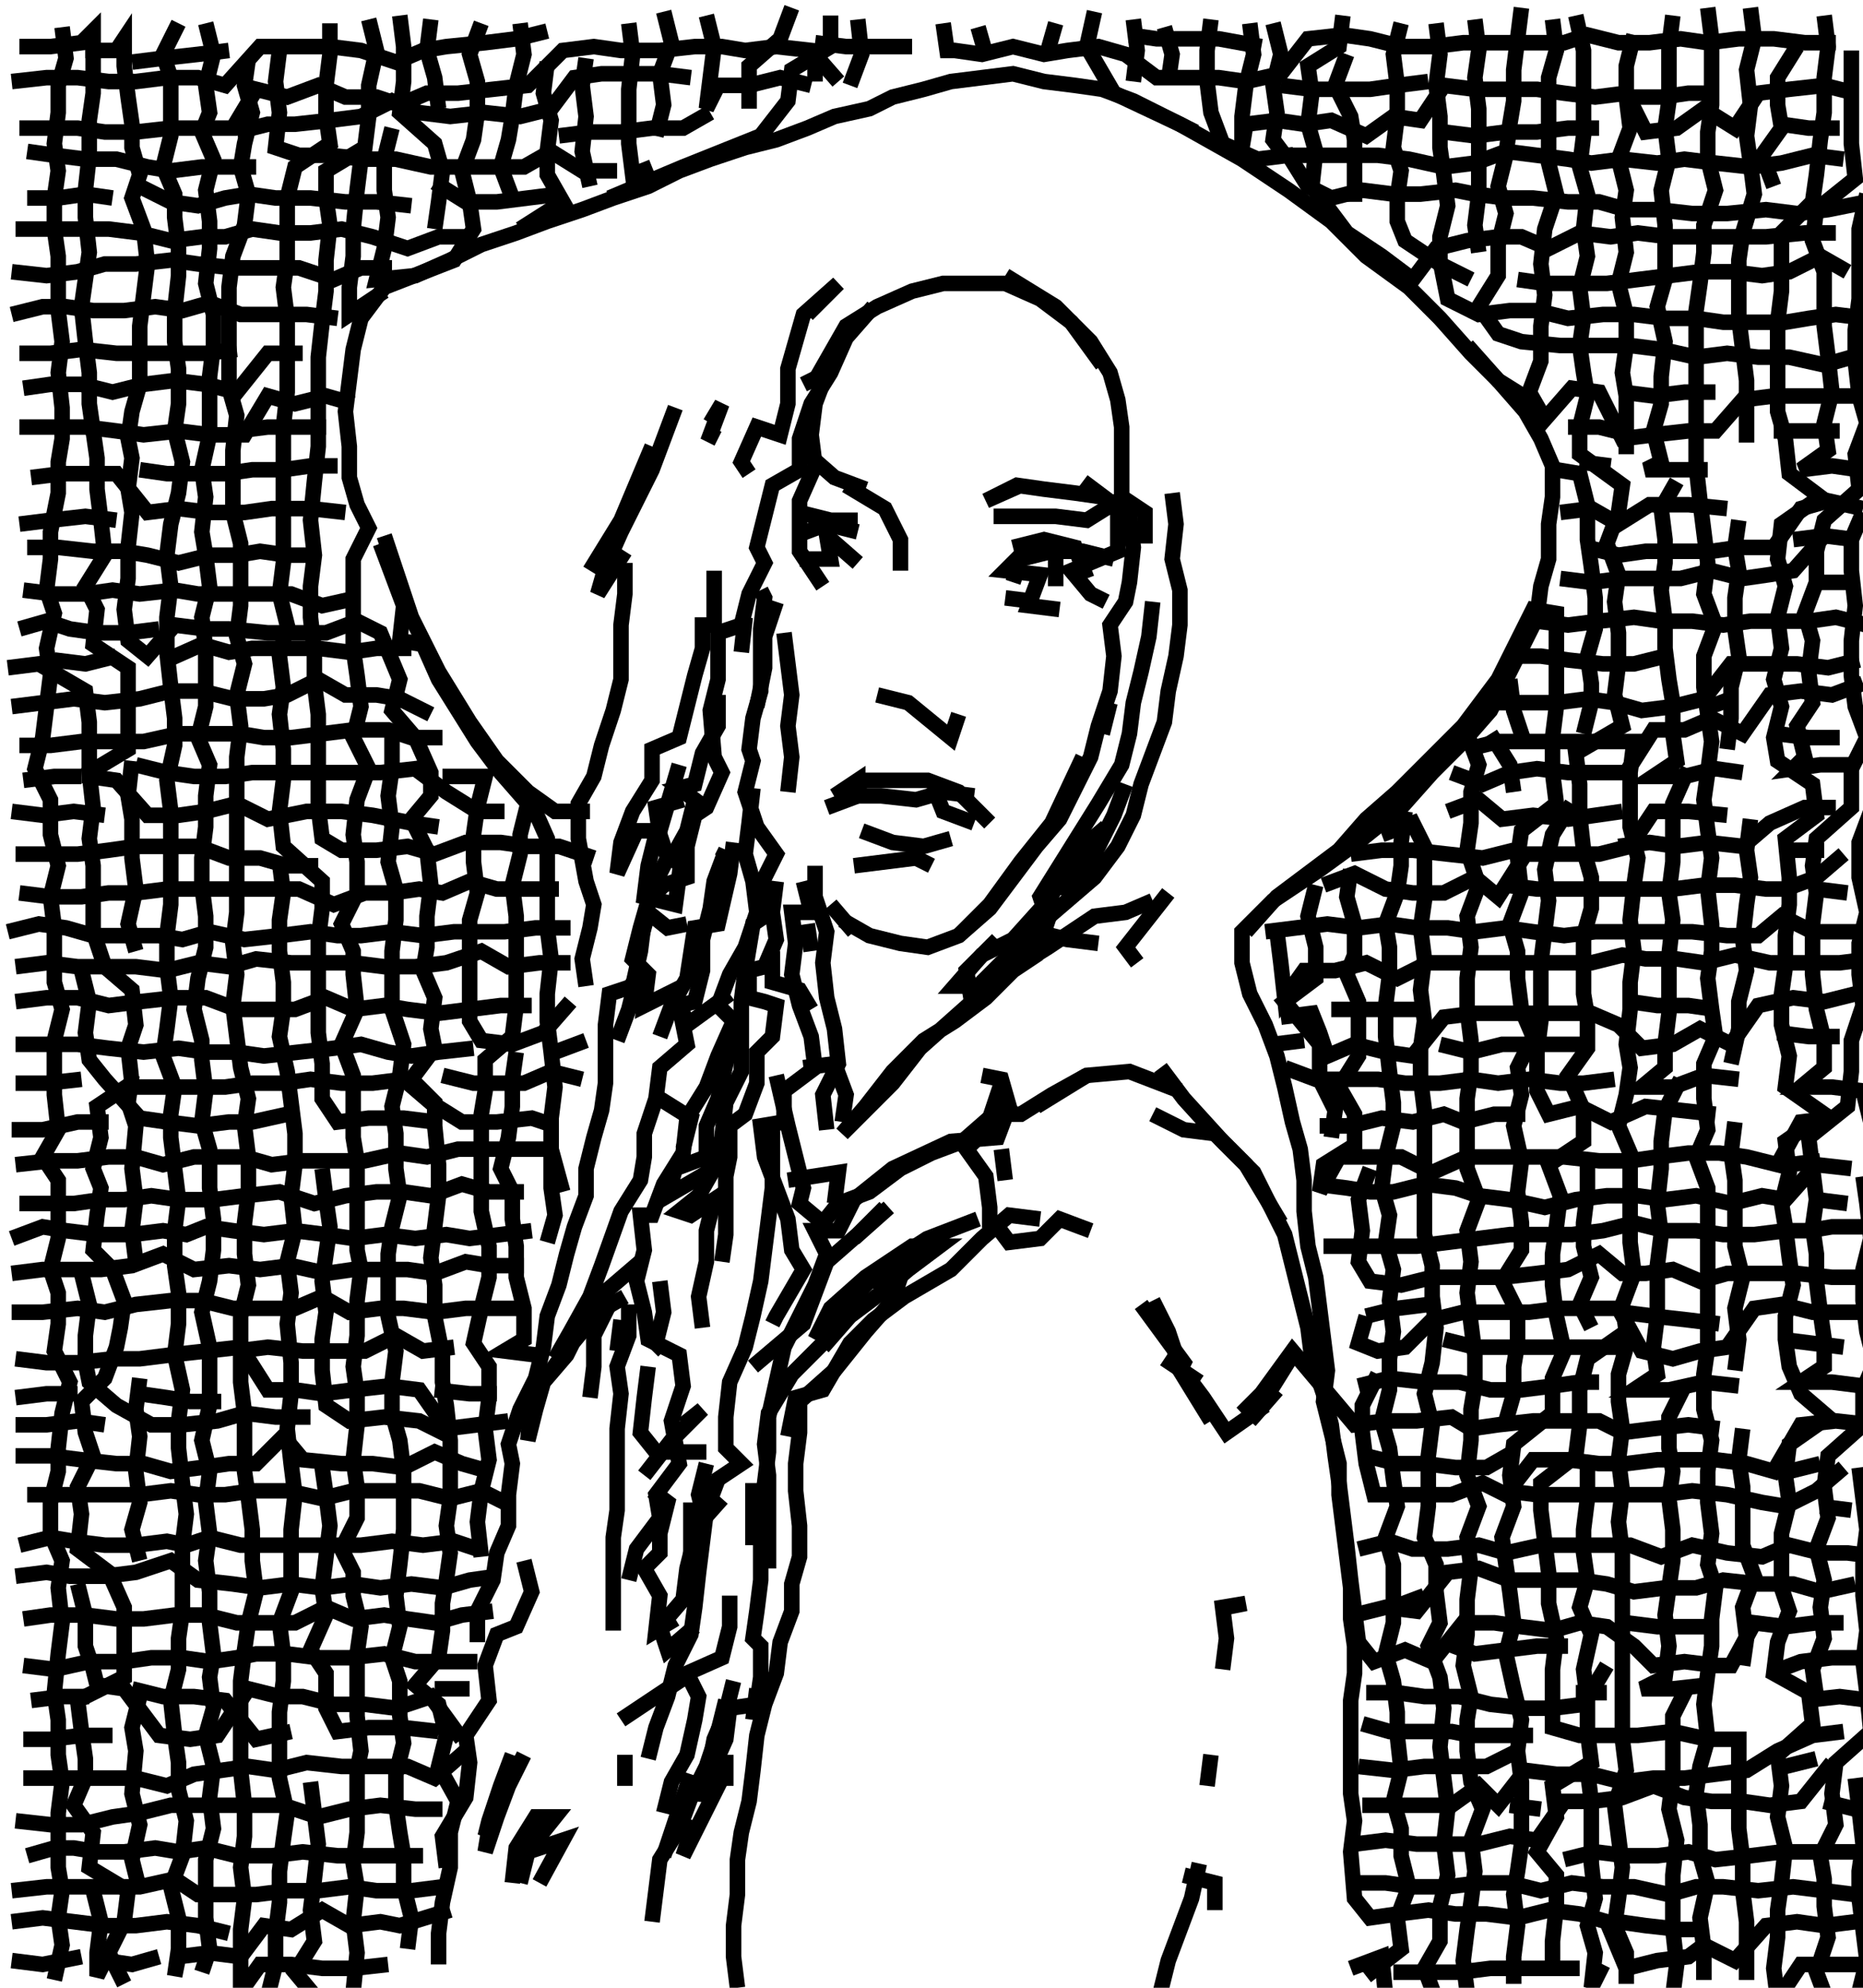<svg xmlns="http://www.w3.org/2000/svg" version="1.1" viewBox="0 0 240 256 " ><polyline points="8.0,3.5,8.5,7.5,7.5,11.0,7.5,14.5,7.0,18.5,7.5,22.0,7.0,25.5,7.0,29.5,7.5,33.0,7.5,37.0,7.5,40.0,8.0,44.0,7.5,48.0,8.0,52.5,8.0,56.5,7.5,59.5,7.5,63.5,6.5,68.5,6.5,72.0,6.0,76.0,7.0,79.0,6.0,83.5,6.5,87.0,6.0,91.0,5.5,95.0,4.5,99.0,6.5,103.0,6.5,107.5,7.5,111.5,6.5,115.5,7.0,119.5,7.0,123.0,7.0,126.5,8.0,130.0,7.0,134.0,7.0,138.0,7.0,141.0,7.5,145.5,5.5,149.0,7.5,152.0,7.5,156.5,7.5,159.5,6.5,163.5,7.5,166.5,7.5,170.5,7.0,174.0,9.0,178.0,8.0,182.0,7.5,186.5,7.5,189.5,6.5,193.5,6.5,197.5,8.0,201.0,7.5,204.5,8.0,209.0,7.5,213.0,7.0,218.0,7.5,221.5,7.5,226.0,8.0,229.5,7.5,233.5,7.5,237.5,7.5,240.5,8.0,243.5,7.5,247.0,8.0,250.5,7.0,255.0" stroke="black" stroke-width="2" fill="none" />
<polyline points="10.5,252.0,5.5,253.0,1.5,252.5" stroke="black" stroke-width="2" fill="none" />
<polyline points="1.5,247.5,5.5,247.0,9.5,247.5,13.5,248.0,17.5,248.0,21.5,247.5,25.5,248.0,29.5,249.0" stroke="black" stroke-width="2" fill="none" />
<polyline points="16.0,255.5,14.0,251.5,16.0,247.5,16.5,243.5,11.5,240.5,12.0,236.0,9.5,232.5,11.0,229.0,11.0,226.5,10.5,223.0,10.0,219.0,16.0,216.0,16.0,211.5,16.0,207.0,14.0,202.5,10.0,199.5,10.5,195.0,10.0,191.5,12.0,187.5,11.0,184.5,10.5,180.5,13.5,177.5,15.0,173.5,15.5,171.0,16.0,167.5,14.5,163.5,12.0,161.0,12.5,156.5,13.0,153.0,12.0,150.5,13.0,146.5,12.5,142.5,17.0,139.5,16.5,135.0,17.5,132.0,17.0,127.5,13.5,124.5,12.0,120.0,12.0,115.5,12.0,111.5,11.5,108.0,12.0,104.0,11.5,99.5,16.5,96.5,16.5,93.5,16.5,89.5,16.5,86.0,12.0,83.0,12.5,78.5,11.0,75.5,13.5,71.5,13.0,67.0,12.5,63.0,12.5,59.0,12.0,55.5,11.5,52.0,11.5,48.0,11.0,44.0,10.5,39.5,11.0,36.0,11.5,32.5,11.0,28.0,11.0,24.5,11.5,20.0,11.5,15.5,12.0,12.0,12.0,8.0,12.0,4.0,10.5,5.5,6.5,6.0,2.5,6.0" stroke="black" stroke-width="2" fill="none" />
<polyline points="1.5,10.5,6.0,10.0,10.0,10.0,14.0,10.5,17.5,10.5,21.5,10.0,25.5,10.0,29.0,11.0,33.5,6.0,37.5,6.0,42.5,6.0,46.5,6.5,51.0,8.0,54.5,6.5,57.5,6.0,62.5,5.5,66.5,5.0,70.5,4.0" stroke="black" stroke-width="2" fill="none" />
<polyline points="67.0,3.0,67.5,7.0,66.5,11.0,66.0,15.0,65.5,18.0,64.5,21.5,66.0,25.5" stroke="black" stroke-width="2" fill="none" />
<polyline points="72.0,17.5,76.0,17.0,80.0,17.0,84.0,16.5,88.0,16.5,91.5,14.5" stroke="black" stroke-width="2" fill="none" />
<polyline points="89.0,10.0,85.0,9.5,81.0,9.5,77.5,9.5,74.0,10.0,71.0,14.0,67.0,15.0,62.5,14.5,58.0,15.0,54.0,14.5,50.5,13.0,46.5,15.0,42.5,15.5,38.0,16.0,34.5,16.0,30.5,17.0" stroke="black" stroke-width="2" fill="none" />
<polyline points="33.0,21.5,30.0,21.5,26.0,21.5,22.0,22.0,19.0,21.5,15.0,20.5,11.0,20.5,7.0,20.0,3.5,19.5" stroke="black" stroke-width="2" fill="none" />
<polyline points="2.5,16.5,6.0,16.5,10.0,16.5,13.5,17.0,17.5,17.0,22.0,16.5,26.0,16.5,30.0,16.5,33.0,11.5,37.0,12.5,41.0,11.0,44.5,12.5,48.5,12.5,51.5,13.5,55.0,12.0,59.0,12.0,63.5,11.5,68.0,11.0,72.5,6.5,76.5,6.0,80.0,6.5,85.0,6.5,89.5,6.0,93.0,6.0,96.0,6.5,100.0,6.0,104.5,6.5,108.0,10.5" stroke="black" stroke-width="2" fill="none" />
<polyline points="105.0,10.5,105.0,6.5" stroke="black" stroke-width="2" fill="none" />
<polyline points="105.0,5.5,109.0,6.0,113.0,6.0,117.5,6.0" stroke="black" stroke-width="2" fill="none" />
<polyline points="121.5,3.0,122.0,6.5,123.0,6.5,126.5,7.0,130.5,6.0,134.5,7.0,137.5,6.5,141.5,6.0,145.0,7.0,149.0,10.0,153.0,10.0,157.0,10.0,160.5,10.5,165.0,9.5,168.5,5.0,173.0,4.5,176.5,5.0,180.5,6.0,184.5,6.0,188.5,5.5,192.5,5.5,196.5,5.5,201.5,5.5,204.5,4.5,208.5,5.5,212.5,5.5,216.5,5.0,220.0,5.5,224.0,5.0,228.5,5.0,232.5,5.5,236.5,5.5" stroke="black" stroke-width="2" fill="none" />
<polyline points="238.5,6.5,238.5,10.5,238.5,14.5,238.5,18.5,239.0,23.0,234.0,27.0,233.5,31.0,235.0,35.0,235.0,39.0,235.0,42.0,235.5,46.0,236.0,50.5,235.0,54.5,235.5,58.0,232.0,60.5,236.0,60.0,239.5,60.5" stroke="black" stroke-width="2" fill="none" />
<polyline points="240.0,65.5,235.5,64.5,232.0,65.5,228.5,70.5,224.0,70.5,220.5,71.0,216.0,71.0,212.0,71.0,208.5,71.5,204.5,70.5" stroke="black" stroke-width="2" fill="none" />
<polyline points="201.0,74.5,205.0,75.0,209.0,74.5,212.5,74.5,216.5,74.5,220.5,73.5,224.5,74.5,228.0,74.0,231.0,73.5,235.0,69.0,239.0,69.5" stroke="black" stroke-width="2" fill="none" />
<polyline points="240.0,66.0,238.5,69.5,238.5,73.5,239.0,78.0,238.5,82.5,238.5,87.0,239.0,91.0,240.5,95.0,238.5,99.0,238.5,104.0,234.0,108.0,233.5,111.5,234.0,115.0,233.5,119.0,233.5,122.5,233.5,125.5,234.0,130.0,235.0,134.0,235.0,137.5,232.0,140.0,236.0,140.0,240.0,140.5,241.0,144.5" stroke="black" stroke-width="2" fill="none" />
<polyline points="238.5,150.5,234.0,150.0,230.0,154.5,227.0,154.0,223.0,155.0,218.5,154.0,214.5,154.5,211.0,154.0,207.0,154.0,203.0,154.5,199.0,155.5,194.5,154.5,190.5,154.0,187.5,153.0,183.5,152.5,179.5,153.5,176.5,153.5,173.5,153.0,169.5,152.5" stroke="black" stroke-width="2" fill="none" />
<polyline points="165.0,157.5,160.5,150.0,156.5,146.0,152.5,145.5,148.5,143.5" stroke="black" stroke-width="2" fill="none" />
<polyline points="152.0,140.5,145.5,138.0,140.0,138.5,135.5,141.0,131.5,143.5,128.0,143.5,124.0,147.0,120.0,148.5,116.0,150.5,112.0,153.5,108.0,155.0,106.0,157.5,103.0,155.0,103.5,153.0,102.5,149.0,101.5,145.0,100.0,138.5" stroke="black" stroke-width="2" fill="none" />
<polyline points="103.5,137.5,107.5,137.0,109.0,141.0,108.5,144.5" stroke="black" stroke-width="2" fill="none" />
<polyline points="106.5,145.5,106.0,141.0,108.0,137.0,107.5,132.5,106.5,128.5,106.0,124.0,106.5,120.0,105.0,115.5,105.0,111.5" stroke="black" stroke-width="2" fill="none" />
<polyline points="103.5,113.5,104.5,117.5,102.0,117.5,102.5,121.5,102.0,125.5,103.0,129.5,104.5,133.5,105.0,137.5,101.0,140.5,101.0,144.5,98.0,145.0,98.5,149.0,100.0,153.0,101.5,157.0,102.0,161.0,103.5,163.5,100.0,169.5,99.5,170.5" stroke="black" stroke-width="2" fill="none" />
<polyline points="97.0,176.0,103.5,170.5,106.5,162.5,110.5,159.0,114.0,155.5" stroke="black" stroke-width="2" fill="none" />
<polyline points="114.5,155.5,110.0,159.5" stroke="black" stroke-width="2" fill="none" />
<polyline points="112.5,166.0,116.5,163.0,115.0,167.5,111.5,171.5,107.5,176.5,103.0,180.5,103.0,184.5,102.5,188.5,102.5,192.0,103.0,196.5,103.0,200.5,102.0,204.0,102.0,207.5,100.5,211.5,100.0,215.5,98.5,219.5,97.5,223.5,97.0,228.0,96.5,232.0,95.5,236.0,95.0,239.5,95.0,244.0,94.5,248.0,94.5,252.0,95.0,256.0" stroke="black" stroke-width="2" fill="none" />
<polyline points="85.5,239.0,89.0,228.5" stroke="black" stroke-width="2" fill="none" />
<polyline points="93.5,230.0,93.5,226.0" stroke="black" stroke-width="2" fill="none" />
<polyline points="93.5,219.0,92.5,223.0,91.0,227.5,89.0,231.5,87.5,235.5,85.0,239.5,84.5,243.5,84.0,247.5" stroke="black" stroke-width="2" fill="none" />
<polyline points="89.5,234.5,88.0,239.0,90.0,235.0,92.5,230.0,91.5,228.5,93.5,224.0,94.0,220.0,97.5,219.5,98.0,216.0,98.0,212.0,97.0,211.0,97.5,207.5,98.0,203.5,98.0,199.0,98.0,195.0,98.5,191.0,99.0,187.0,99.0,182.5,100.0,178.0,101.0,173.5,103.0,169.5,105.0,165.5,106.5,161.5,105.0,158.5,108.0,158.5,110.0,154.5,115.0,150.5,122.5,147.0,128.5,146.5,130.0,142.5,129.0,139.0,126.5,138.5" stroke="black" stroke-width="2" fill="none" />
<polyline points="129.0,139.5,127.0,145.5,124.5,148.0,127.0,151.5,127.5,155.5,127.5,157.5,128.5,158.0,130.0,160.0,134.0,159.5,136.5,157.0,140.5,158.5" stroke="black" stroke-width="2" fill="none" />
<polyline points="147.0,168.0,152.5,175.5,152.0,176.5,156.0,183.0" stroke="black" stroke-width="2" fill="none" />
<polyline points="154.5,178.0,150.0,175.0" stroke="black" stroke-width="2" fill="none" />
<polyline points="148.5,167.5,150.5,171.5,152.0,176.0,155.0,180.0,158.0,184.5,163.0,181.0" stroke="black" stroke-width="2" fill="none" />
<polyline points="164.5,179.0,161.0,183.0" stroke="black" stroke-width="2" fill="none" />
<polyline points="166.5,174.5,164.0,178.5,160.0,182.0,162.5,179.5,166.5,174.0,174.5,183.5,178.5,183.0,182.5,183.0,187.0,182.5,189.5,184.0,193.0,183.5,197.5,183.0,202.0,183.0,206.0,183.0,209.0,184.5,213.0,184.0,217.5,183.5,221.5,184.0" stroke="black" stroke-width="2" fill="none" />
<polyline points="224.5,184.0,224.0,188.0,224.5,191.5,224.5,195.5,224.5,199.0,226.0,203.0,224.5,207.0,225.0,211.0,224.5,214.5" stroke="black" stroke-width="2" fill="none" />
<polyline points="228.0,215.5,232.0,214.0,236.0,213.5,240.5,213.5" stroke="black" stroke-width="2" fill="none" />
<polyline points="234.0,226.5,230.0,227.5" stroke="black" stroke-width="2" fill="none" />
<polyline points="235.0,232.0,239.0,233.0" stroke="black" stroke-width="2" fill="none" />
<polyline points="239.0,229.0,239.5,233.0,240.0,237.5,239.5,241.0,239.5,244.5,240.0,248.5,240.5,252.5,239.5,256.5" stroke="black" stroke-width="2" fill="none" />
<polyline points="220.0,248.5,216.5,248.5,212.0,248.0,208.5,247.5" stroke="black" stroke-width="2" fill="none" />
<polyline points="201.5,239.5,205.5,238.5,209.5,239.0,213.5,239.0,217.5,238.5,221.0,239.5,225.5,239.0,229.5,238.5,232.5,238.5,236.5,238.5,240.5,238.5" stroke="black" stroke-width="2" fill="none" />
<polyline points="225.0,255.0,225.0,251.5,225.0,247.5,224.5,243.5,224.5,239.5,224.0,235.5,224.0,232.0,224.0,228.5,224.0,224.0,220.0,224.0,215.5,223.0,211.0,223.5,207.5,223.5,203.5,223.5,200.0,222.5,200.0,219.0,200.0,215.0,200.5,211.0,199.5,206.5,199.5,202.5,199.0,198.5,198.5,194.5,198.5,191.0,203.0,187.5,203.5,183.5,203.5,179.0,204.5,175.0,209.5,171.5,209.0,168.0,210.5,164.0,210.0,160.0,210.0,156.5,210.0,152.5,210.0,148.5,208.5,145.0,209.5,141.0,210.0,137.5,209.5,134.5,210.0,130.0,210.0,126.5,210.5,122.5,210.0,118.5,210.5,114.0,211.0,110.5,210.0,106.5,210.0,103.0,210.0,99.5,210.5,95.5,205.5,95.5,201.5,95.5,197.0,95.5,193.0,95.5,189.0,96.5" stroke="black" stroke-width="2" fill="none" />
<polyline points="189.0,94.5,190.5,98.5,189.5,102.0,189.5,106.0,189.0,109.5,190.5,114.0,189.0,118.0,189.5,122.0,189.0,126.0,189.0,130.0,189.5,134.0,189.5,138.0,189.0,141.5,189.0,146.0,189.0,150.5,190.5,154.5,189.0,158.5,189.5,162.5,189.0,166.5,189.5,170.5,190.0,174.5,190.0,178.5,189.5,181.5,189.5,185.5,189.0,190.0,190.5,194.0,189.0,198.0,189.5,202.0,189.0,206.0,189.0,210.5,188.5,214.5,189.5,218.5,189.0,221.5,189.0,225.5,189.5,229.5,191.0,233.0,189.5,237.0,190.0,241.0,189.5,245.0,189.0,248.5,188.5,252.5,189.0,256.5" stroke="black" stroke-width="2" fill="none" />
<polyline points="179.5,254.0,183.5,254.0,188.0,254.0,192.0,253.5,195.5,253.5,199.5,253.5,203.5,253.5" stroke="black" stroke-width="2" fill="none" />
<polyline points="198.5,233.0,194.5,232.5" stroke="black" stroke-width="2" fill="none" />
<polyline points="195.5,225.5,191.5,227.5,187.5,227.5,183.5,227.5,179.5,228.0,175.0,227.5" stroke="black" stroke-width="2" fill="none" />
<polyline points="175.5,232.5,180.0,232.5,183.5,232.5,187.0,232.5,190.5,230.0,193.0,232.5,196.5,228.0,200.5,228.5,205.0,228.5,209.0,229.5,213.0,229.0,217.0,229.0,221.0,228.5,225.0,228.0,229.0,225.5,233.5,223.5,237.5,223.0" stroke="black" stroke-width="2" fill="none" />
<polyline points="236.0,227.0,232.0,232.0,228.0,232.5,224.5,232.0,220.5,232.0,217.0,231.5,213.0,230.0,209.0,231.5,205.0,232.0,201.5,232.0,198.0,237.0,194.5,236.5,190.5,237.5,186.5,237.5,182.5,237.5,178.5,237.0,174.5,237.5" stroke="black" stroke-width="2" fill="none" />
<polyline points="174.5,242.5,178.5,242.5,182.0,243.0,186.5,243.0,190.5,242.5,194.5,242.5,198.5,243.5,202.5,242.5,206.5,243.0,210.5,243.0,215.0,244.0,218.5,243.0,222.0,243.0,226.5,243.5,231.0,243.0,235.0,243.5,239.0,244.0" stroke="black" stroke-width="2" fill="none" />
<polyline points="209.5,255.5,209.5,251.5,208.0,248.0,208.5,244.5,209.0,240.5,208.5,236.5,208.0,232.5,209.5,228.0,209.0,224.0,209.0,220.5,209.0,217.0,209.0,212.0,209.0,208.0,209.0,204.5,209.0,200.0,208.5,196.0,209.0,192.0,208.5,188.0,209.0,184.0,208.5,180.5,208.5,177.0,209.5,173.5,205.0,173.5,201.5,173.5,197.5,173.5,193.5,173.5,190.0,173.5,186.0,172.5" stroke="black" stroke-width="2" fill="none" />
<polyline points="184.0,168.0,180.0,168.5,176.0,169.5" stroke="black" stroke-width="2" fill="none" />
<polyline points="176.0,169.5,175.0,173.0,177.5,174.0,181.0,173.5,184.5,170.0,188.5,169.0,192.5,169.0,197.0,169.0,201.0,168.5,205.0,168.5,208.5,168.5,211.5,174.0,215.5,175.0,219.0,174.0,222.5,173.5,226.0,168.5,229.5,168.0,233.5,169.0,237.0,169.0,240.5,169.0" stroke="black" stroke-width="2" fill="none" />
<polyline points="237.5,173.5,233.5,173.0,229.5,172.5" stroke="black" stroke-width="2" fill="none" />
<polyline points="221.5,170.5,217.5,170.0,213.0,169.5,209.0,169.0" stroke="black" stroke-width="2" fill="none" />
<polyline points="206.0,178.0,203.5,178.0,200.0,178.5,196.0,179.0,192.0,179.0,188.0,178.0,183.5,178.0,179.0,177.5,175.0,178.5" stroke="black" stroke-width="2" fill="none" />
<polyline points="177.5,177.0,175.5,181.0,175.5,184.5,176.0,188.5,177.0,192.5,179.5,192.5,183.0,192.5,187.0,192.5,191.0,191.0,194.0,192.5,197.5,188.0,202.0,188.0,206.0,188.5,209.5,188.5,213.5,188.0,217.0,188.0,221.0,188.0,225.0,188.5,228.5,189.5,232.0,183.5,236.5,183.0,241.0,183.5" stroke="black" stroke-width="2" fill="none" />
<polyline points="239.5,189.0,240.0,193.0,240.5,197.0,240.0,201.0,240.0,205.5,240.5,210.0,240.0,214.0,240.5,218.0,241.0,223.0,236.5,227.0,236.0,231.0,236.5,235.0,234.5,239.0,235.0,242.0,235.0,245.5,235.5,249.5,234.0,254.0,235.5,258.0" stroke="black" stroke-width="2" fill="none" />
<polyline points="206.5,253.0,205.0,256.0,205.5,251.5,204.5,248.0,205.5,244.5,205.0,240.0,205.0,236.0,205.0,232.0,204.5,228.0" stroke="black" stroke-width="2" fill="none" />
<polyline points="203.0,218.0,207.0,218.0" stroke="black" stroke-width="2" fill="none" />
<polyline points="209.5,209.0,213.5,209.5,218.0,209.5,221.0,209.5" stroke="black" stroke-width="2" fill="none" />
<polyline points="217.5,217.0,215.5,221.0,215.5,225.5,215.5,229.0,215.0,233.0,216.0,237.0,215.5,241.5,215.5,245.0,215.5,248.5,216.0,253.0,215.5,257.0" stroke="black" stroke-width="2" fill="none" />
<polyline points="185.0,257.5,183.5,253.5,185.5,250.0,185.5,245.5,186.5,241.5,186.0,237.5,186.5,233.0,186.0,229.0,185.5,225.0,186.0,220.0,185.5,216.0,184.0,212.0,185.5,209.0,185.0,205.0,185.0,201.5,183.5,198.0,184.0,194.0,184.0,190.5,184.0,187.5,184.5,183.5,183.5,179.5,184.5,175.5,185.0,171.0,184.5,167.0,184.5,163.0,183.5,159.0,183.5,155.0,183.5,151.5,183.5,148.0,183.5,143.0,183.0,139.0,183.0,135.0,183.5,131.5,183.0,127.5,183.5,123.5,183.0,119.5,183.5,116.0,183.5,112.5,183.5,109.0,182.0,106.0,178.0,107.5" stroke="black" stroke-width="2" fill="none" />
<polyline points="181.0,104.5,180.5,108.5,180.5,111.5,180.0,115.0,178.5,119.0,179.0,122.0,179.0,125.5,178.5,129.5,178.5,133.5,179.0,138.0,179.5,142.0,179.5,145.0,178.5,149.0,178.0,153.0,179.0,156.5,178.5,160.0,179.5,163.5,179.0,167.5,179.5,171.5,179.0,175.0,179.0,179.0,178.0,183.0,179.0,186.5,179.5,190.5,180.0,194.0,178.5,198.0,179.5,201.5,179.5,205.0,179.5,209.0,178.5,213.0,179.5,216.5,180.0,220.5,180.0,223.5,180.5,228.0,179.5,232.0,180.5,235.5,180.5,239.0,181.5,243.0,180.0,247.0,180.5,251.0,176.0,254.5" stroke="black" stroke-width="2" fill="none" />
<polyline points="174.0,253.5,178.0,252.0,178.5,257.0" stroke="black" stroke-width="2" fill="none" />
<polyline points="156.5,246.0,156.5,242.5,152.5,241.5" stroke="black" stroke-width="2" fill="none" />
<polyline points="154.5,240.0,153.5,244.5,152.0,248.5,150.5,252.5,149.5,256.5" stroke="black" stroke-width="2" fill="none" />
<polyline points="155.5,230.0,156.0,226.0" stroke="black" stroke-width="2" fill="none" />
<polyline points="157.5,215.0,158.0,211.0,157.5,207.0,160.5,206.5,158.0,207.0" stroke="black" stroke-width="2" fill="none" />
<polyline points="174.5,208.0,178.5,207.0,182.5,207.5,186.5,202.5,190.5,202.0,194.5,203.5,199.0,203.5,203.5,203.5,207.0,204.0,210.5,205.0,214.5,204.5,218.5,204.5,222.0,203.5,226.5,204.0,231.0,204.0,234.5,205.0,239.0,204.0" stroke="black" stroke-width="2" fill="none" />
<polyline points="238.5,194.5,234.5,194.0" stroke="black" stroke-width="2" fill="none" />
<polyline points="234.5,188.5,230.5,189.5" stroke="black" stroke-width="2" fill="none" />
<polyline points="237.5,189.0,234.0,192.0,230.0,194.0,227.0,193.5,222.5,192.5,218.0,192.0,214.0,192.5,210.0,192.5,206.0,192.5,202.5,192.5,198.0,192.5,194.0,192.0" stroke="black" stroke-width="2" fill="none" />
<polyline points="195.0,187.0,191.5,189.0,187.5,189.0,183.5,188.5,180.0,188.5,176.0,187.5" stroke="black" stroke-width="2" fill="none" />
<polyline points="175.0,199.5,179.0,198.5,182.0,199.5,186.5,199.5,190.5,199.0,194.0,200.0,198.5,199.0,202.5,199.0,206.5,199.0,210.0,199.0,214.0,200.5,218.0,199.0,222.5,200.0,227.0,200.5,230.5,199.0,234.5,200.0,238.0,200.0,242.0,200.5" stroke="black" stroke-width="2" fill="none" />
<polyline points="220.0,217.0,215.5,217.5,211.5,217.5,214.5,216.0,215.0,212.0,214.5,208.0,215.0,204.5,215.5,201.0,215.5,197.0,215.0,193.0,215.5,189.5,215.0,186.5,215.0,182.5,217.0,178.5" stroke="black" stroke-width="2" fill="none" />
<polyline points="204.5,188.5,204.5,193.0,204.0,197.0,204.0,200.0,204.5,203.5,203.5,207.0,205.0,210.5,204.0,215.0,204.5,219.0,204.5,223.0,205.0,227.0,200.0,230.0,200.5,234.0,198.0,238.5,200.5,241.5,200.5,245.5,200.0,250.0,200.0,254.0" stroke="black" stroke-width="2" fill="none" />
<polyline points="207.0,214.5,204.0,219.5,200.0,220.0,196.5,220.0,192.0,219.5,188.0,218.5,183.5,218.5,180.0,218.0,176.0,218.0" stroke="black" stroke-width="2" fill="none" />
<polyline points="175.5,222.0,179.0,223.0,183.0,223.0,187.0,223.0,189.5,223.5,193.5,223.5,197.5,223.5" stroke="black" stroke-width="2" fill="none" />
<polyline points="202.0,212.0,198.0,212.0,194.0,212.5,190.0,213.0,186.0,211.5" stroke="black" stroke-width="2" fill="none" />
<polyline points="183.5,205.5,179.5,207.0" stroke="black" stroke-width="2" fill="none" />
<polyline points="170.5,160.5,174.5,160.5,179.0,160.5,182.5,160.5,186.5,160.0,190.5,159.5,194.5,159.0,198.5,159.0,202.5,159.0,206.5,158.5,210.5,157.5,214.5,158.5,218.5,158.5,222.0,159.0,226.0,159.0,230.0,158.5,233.0,158.5,236.0,158.0,240.0,158.0" stroke="black" stroke-width="2" fill="none" />
<polyline points="238.0,155.0,234.0,154.5" stroke="black" stroke-width="2" fill="none" />
<polyline points="234.5,149.5,230.5,150.0" stroke="black" stroke-width="2" fill="none" />
<polyline points="223.5,144.5,223.0,148.5,223.5,152.0,223.5,156.0,223.5,160.5,224.5,164.5,223.5,168.5,224.0,172.5,223.5,176.5" stroke="black" stroke-width="2" fill="none" />
<polyline points="240.0,151.5,240.5,155.0,241.0,159.5,240.0,163.5,240.0,167.5,240.5,171.5,241.5,175.5,240.0,179.0,240.0,183.5,235.5,187.5,235.0,191.5,235.5,195.5,234.0,199.5,235.0,203.5,234.5,207.0,235.0,211.0,233.5,215.0,234.0,218.5,232.5,219.0,237.0,218.5,241.0,219.0" stroke="black" stroke-width="2" fill="none" />
<polyline points="194.0,183.0,195.0,179.5,195.0,176.0,195.5,173.0,195.5,169.0,193.5,165.0,196.0,161.0,196.0,157.5,195.5,153.5,196.0,149.5,195.0,145.0,196.0,141.0,195.5,137.5,197.5,133.5,196.0,130.0,195.5,126.0,195.5,122.5,194.5,119.0,196.0,115.0,195.5,110.5,196.0,107.0,200.5,103.5,200.0,99.5,200.0,95.0,200.5,91.0,200.5,87.5,200.5,83.0,200.5,79.0,197.5,78.5,193.0,87.5,188.5,93.5,184.0,98.0,180.0,102.0,176.0,105.5,172.5,109.5,168.5,112.5,164.5,115.5,160.5,120.0" stroke="black" stroke-width="2" fill="none" />
<polyline points="163.0,120.0,167.0,119.5,171.0,119.0,175.0,119.5,179.0,119.0,182.5,119.5,186.5,119.5,190.0,120.0,194.0,119.5,197.5,120.0,201.5,120.5,205.5,120.0,209.5,120.0,214.0,120.0,218.0,120.0,222.5,120.5,226.5,120.5,229.5,118.0,233.5,120.0,237.5,120.0,241.5,120.0" stroke="black" stroke-width="2" fill="none" />
<polyline points="238.0,115.0,234.0,114.5" stroke="black" stroke-width="2" fill="none" />
<polyline points="235.0,109.5,231.0,109.5" stroke="black" stroke-width="2" fill="none" />
<polyline points="237.5,110.0,234.0,113.0,230.0,114.5,227.5,114.5,223.5,114.0,219.5,114.0,215.5,114.5,211.5,114.5,207.0,114.5,202.5,114.5,198.0,114.5,194.0,114.0" stroke="black" stroke-width="2" fill="none" />
<polyline points="186.5,104.5,190.5,103.0,193.5,105.5,197.5,105.0,202.0,105.5,205.5,105.0,209.0,104.5" stroke="black" stroke-width="2" fill="none" />
<polyline points="208.5,109.0,212.5,108.5,216.0,109.0,220.0,108.5,224.5,109.0,228.0,106.0,232.5,104.0,236.5,104.0" stroke="black" stroke-width="2" fill="none" />
<polyline points="241.0,104.5,239.5,108.5,239.5,113.0,240.5,117.5,239.5,121.5,239.5,125.5,240.0,129.5,238.5,134.0,238.5,138.0,238.0,142.5,233.0,146.5,233.5,150.5,234.0,154.5,233.5,158.0,234.0,161.5,234.0,165.0,234.5,169.0,235.0,172.5,235.0,176.0,232.0,178.0,236.0,178.0,240.0,178.5" stroke="black" stroke-width="2" fill="none" />
<polyline points="237.0,133.5,233.0,133.5,229.0,133.0" stroke="black" stroke-width="2" fill="none" />
<polyline points="221.0,130.0,217.5,129.5,213.5,129.5,210.0,129.0" stroke="black" stroke-width="2" fill="none" />
<polyline points="205.0,134.5,201.0,134.5,197.5,134.5,193.5,134.5,189.5,135.5,185.5,134.5" stroke="black" stroke-width="2" fill="none" />
<polyline points="196.5,143.5,192.5,143.5,188.5,144.5,186.0,143.5,182.0,144.5,178.0,144.0,174.0,145.0,170.0,145.0" stroke="black" stroke-width="2" fill="none" />
<polyline points="176.5,150.5,175.0,154.5,175.5,158.5,175.0,162.5,176.5,165.0,180.5,165.5,184.5,164.5,189.5,164.5,193.5,164.5,198.0,164.0,202.0,163.5,206.0,161.5,209.0,164.0,212.0,164.0,215.5,163.5,219.0,165.0,222.5,164.0,227.0,164.0,231.5,164.0,236.0,164.5,240.0,164.5" stroke="black" stroke-width="2" fill="none" />
<polyline points="224.0,178.5,219.5,178.0,215.0,179.0,210.5,179.0,213.5,177.0,213.0,173.5,213.5,169.5,213.5,166.0,213.5,163.0,214.0,159.0,213.5,155.0,214.0,150.5,214.0,147.0,214.5,143.0,216.5,139.0" stroke="black" stroke-width="2" fill="none" />
<polyline points="208.0,139.0,204.0,139.5,201.0,139.5,197.0,139.0,193.0,139.5,189.5,139.0,185.5,139.5,181.0,139.5,177.5,139.0,174.0,139.0,169.5,139.0,165.5,137.5" stroke="black" stroke-width="2" fill="none" />
<polyline points="164.0,134.5,168.0,134.0" stroke="black" stroke-width="2" fill="none" />
<polyline points="165.0,131.0,169.0,130.5,170.0,133.0,171.0,136.0,174.5,134.5,178.5,135.5,182.0,136.0,186.0,131.0,190.0,130.5,194.0,130.5,198.5,130.5,201.5,130.5,205.0,130.5,208.5,132.0,211.5,135.0,215.5,134.5,219.0,132.5,223.0,134.5,226.5,129.5,231.0,128.5,235.0,129.0,239.0,128.0" stroke="black" stroke-width="2" fill="none" />
<polyline points="241.0,123.5,237.0,124.0,232.5,124.0,228.0,124.0,223.5,123.0,219.5,124.0,216.0,123.5,212.0,123.5,209.0,123.0,205.0,124.0,201.0,124.0,197.0,124.0,193.0,124.0,188.5,124.0,184.0,124.0,180.0,126.0,176.0,124.0,172.0,125.0,168.0,125.0,165.5,128.5,165.5,128.5,165.0,124.0,164.5,120.0" stroke="black" stroke-width="2" fill="none" />
<polyline points="169.5,114.0,168.5,118.0,169.5,122.0,169.5,126.0,165.5,129.0,170.0,134.5,170.0,139.0,172.0,143.0,171.5,146.5" stroke="black" stroke-width="2" fill="none" />
<polyline points="171.5,130.0,175.0,130.0,179.0,130.0,182.5,130.0" stroke="black" stroke-width="2" fill="none" />
<polyline points="174.0,112.0,173.5,115.5,174.5,119.0,174.5,123.0,173.5,125.5,175.0,129.0,175.0,133.0,175.0,136.0,172.5,140.0,174.5,143.5,174.5,147.5,170.5,150.0,170.0,153.5,172.5,149.0,176.5,149.0,180.5,149.0,184.5,151.0,189.0,149.0,193.5,149.0,197.0,149.0,201.5,149.0,206.0,149.5,210.0,149.5,213.5,149.0,217.5,148.5,221.5,148.5,225.0,149.0,229.0,150.0,232.0,144.5,236.0,144.0" stroke="black" stroke-width="2" fill="none" />
<polyline points="204.5,149.0,204.5,153.5,204.0,157.5,204.0,160.5,205.0,164.5,203.5,168.0,205.0,171.0" stroke="black" stroke-width="2" fill="none" />
<polyline points="195.0,109.5,191.0,110.5,186.5,110.0,182.0,109.5,178.0,109.5,174.0,110.0" stroke="black" stroke-width="2" fill="none" />
<polyline points="170.5,114.0,174.5,112.5,178.5,114.5,182.0,115.0,186.0,115.0,190.0,113.0,193.0,115.5,196.5,110.0,201.5,110.0,206.0,110.0,210.0,109.0,213.0,104.5,217.5,104.5,222.5,105.0" stroke="black" stroke-width="2" fill="none" />
<polyline points="225.5,105.5,225.0,109.5,225.5,113.0,225.0,116.5,224.5,121.0,225.0,125.0,224.0,129.0,224.0,132.5,223.0,137.0" stroke="black" stroke-width="2" fill="none" />
<polyline points="221.0,143.5,216.5,143.0,212.0,142.5,207.5,144.5,203.5,142.5,199.5,143.5,198.0,140.5,198.0,135.5,198.5,131.5,198.5,128.0,198.5,124.0,199.0,120.0,199.5,116.0,199.0,112.0,200.0,107.5,202.5,103.5" stroke="black" stroke-width="2" fill="none" />
<polyline points="204.0,94.5,205.0,90.5,205.0,88.0,204.5,84.5,205.5,81.0,205.5,77.0,205.0,73.0,204.5,69.5,204.5,65.0,203.5,61.0,200.5,60.5" stroke="black" stroke-width="2" fill="none" />
<polyline points="203.5,59.5,207.5,60.0" stroke="black" stroke-width="2" fill="none" />
<polyline points="210.0,56.0,206.0,55.0,202.0,55.0" stroke="black" stroke-width="2" fill="none" />
<polyline points="209.0,50.5,213.0,51.0,217.0,50.5,221.0,50.5" stroke="black" stroke-width="2" fill="none" />
<polyline points="228.5,55.5,233.0,55.5,237.0,55.5" stroke="black" stroke-width="2" fill="none" />
<polyline points="235.0,69.0,231.0,69.5" stroke="black" stroke-width="2" fill="none" />
<polyline points="234.0,75.0,238.0,75.0" stroke="black" stroke-width="2" fill="none" />
<polyline points="240.5,80.5,236.5,79.5,233.0,80.0,229.5,80.0,225.5,80.0,222.0,80.5,218.0,80.0,214.0,80.0,210.5,79.5,206.0,80.0,202.0,80.5,198.0,80.0" stroke="black" stroke-width="2" fill="none" />
<polyline points="194.5,84.5,198.5,84.5,202.0,85.0,206.5,85.5,210.5,85.5,214.5,84.5" stroke="black" stroke-width="2" fill="none" />
<polyline points="219.0,91.5,223.0,90.0" stroke="black" stroke-width="2" fill="none" />
<polyline points="229.0,94.5,233.0,95.0,237.0,95.0" stroke="black" stroke-width="2" fill="none" />
<polyline points="239.5,85.0,235.5,86.0,231.5,85.5,227.0,85.5,223.0,85.5,219.5,90.0,215.5,91.0,211.5,91.5,208.0,90.5,204.5,90.0,200.5,90.5,197.0,90.5,193.0,90.5" stroke="black" stroke-width="2" fill="none" />
<polyline points="194.5,87.5,195.0,91.5,196.5,96.0" stroke="black" stroke-width="2" fill="none" />
<polyline points="192.0,94.5,194.5,98.5,195.0,102.0" stroke="black" stroke-width="2" fill="none" />
<polyline points="187.0,99.5,191.0,101.0,194.5,99.5,198.0,99.0,202.0,99.5,205.0,99.5,209.5,99.5,213.0,94.0,217.0,94.0,220.5,92.5,224.5,94.5,228.0,89.5,232.0,89.0,236.0,89.5,240.0,88.0" stroke="black" stroke-width="2" fill="none" />
<polyline points="217.5,99.0,215.5,103.5,215.5,107.5,215.5,111.0,215.0,115.0,215.5,118.5,215.0,123.0,215.0,127.0,215.0,130.5,214.5,134.5,214.5,137.5,211.5,140.0,215.5,140.0,219.5,138.5,224.0,139.0" stroke="black" stroke-width="2" fill="none" />
<polyline points="237.5,209.0,234.0,209.0,230.0,209.5,226.0,209.0,223.0,214.5,221.0,214.5,217.0,214.0,213.0,214.5,210.5,212.0,207.0,209.5,203.5,209.0,200.0,210.0,196.0,209.5,192.5,209.0,188.5,209.0,184.5,214.0,181.0,212.5,177.0,214.0,175.0,211.5,174.5,207.5,174.0,203.5,173.5,199.0,173.0,195.0,172.5,191.0,172.0,187.5,171.5,183.5,170.5,179.5,169.0,175.0,168.5,171.0,167.5,167.0,166.5,163.0,165.5,159.0,163.5,155.0,161.5,151.0,157.5,147.0,152.5,141.5,149.5,137.5" stroke="black" stroke-width="2" fill="none" />
<polyline points="140.0,138.5,133.5,142.5" stroke="black" stroke-width="2" fill="none" />
<polyline points="129.0,148.0,129.5,152.0" stroke="black" stroke-width="2" fill="none" />
<polyline points="126.0,157.0,119.5,159.5,114.5,163.0,110.5,165.5,106.5,170.0,105.0,172.5,107.0,168.5,111.5,164.5,117.5,160.5,121.0,160.5,117.0,163.5,113.5,166.5,109.5,169.5,106.0,173.5" stroke="black" stroke-width="2" fill="none" />
<polyline points="101.5,185.0,102.5,180.0,106.0,179.0,109.5,173.0,112.5,170.0,116.5,167.0,122.5,163.5,126.5,159.5,130.0,156.5,134.0,157.0" stroke="black" stroke-width="2" fill="none" />
<polyline points="119.5,159.5,114.0,163.0,112.5,164.5,108.5,168.5,106.0,173.0,102.0,177.0,99.0,182.0,98.5,186.0,99.0,190.0,99.0,194.0,99.0,198.0,99.0,202.0" stroke="black" stroke-width="2" fill="none" />
<polyline points="94.0,205.5,94.0,209.5,93.0,213.5,88.5,215.5,90.0,218.5,89.5,221.5,88.5,226.0,86.5,229.5,85.5,233.5" stroke="black" stroke-width="2" fill="none" />
<polyline points="80.5,230.0,80.5,226.0" stroke="black" stroke-width="2" fill="none" />
<polyline points="80.0,221.5,84.5,218.5,89.0,215.5" stroke="black" stroke-width="2" fill="none" />
<polyline points="94.5,216.5,93.5,220.5,92.0,224.0,90.5,232.0,90.5,231.5,93.5,226.5" stroke="black" stroke-width="2" fill="none" />
<polyline points="97.0,221.5,97.5,217.5" stroke="black" stroke-width="2" fill="none" />
<polyline points="87.0,208.5,84.5,210.0,85.0,205.5,83.0,202.0,85.0,200.0,85.0,197.5,86.0,193.5,84.0,192.0" stroke="black" stroke-width="2" fill="none" />
<polyline points="83.0,190.0,86.5,185.5,90.5,181.5,88.0,183.5" stroke="black" stroke-width="2" fill="none" />
<polyline points="91.0,188.5,90.0,192.5,90.5,194.5,89.5,198.0,88.5,202.0,88.0,206.0,85.0,209.5,86.0,212.5,89.5,209.5" stroke="black" stroke-width="2" fill="none" />
<polyline points="89.0,193.5,89.0,197.5,93.0,193.0" stroke="black" stroke-width="2" fill="none" />
<polyline points="97.0,191.0,97.0,195.0,97.0,199.0" stroke="black" stroke-width="2" fill="none" />
<polyline points="91.0,187.0,84.5,187.0,82.5,184.5,83.0,180.0,83.5,176.0" stroke="black" stroke-width="2" fill="none" />
<polyline points="79.5,174.0,80.0,170.0" stroke="black" stroke-width="2" fill="none" />
<polyline points="81.0,168.0,81.0,172.0,79.5,176.0,80.0,179.5,79.5,184.0,79.5,188.5,79.5,194.5,79.0,198.0,79.0,202.0,79.0,206.0,79.0,210.0" stroke="black" stroke-width="2" fill="none" />
<polyline points="67.5,201.0,68.5,205.0,66.5,209.5,64.0,210.5,62.5,214.5,63.0,219.0,60.0,223.5,60.5,227.0,60.0,231.5,57.0,236.5,57.5,240.5" stroke="black" stroke-width="2" fill="none" />
<polyline points="67.0,242.5,68.0,238.5,72.5,237.0,69.5,242.5" stroke="black" stroke-width="2" fill="none" />
<polyline points="66.0,242.5,66.5,238.0,69.0,234.0,71.5,234.0,67.5,239.0" stroke="black" stroke-width="2" fill="none" />
<polyline points="57.0,243.0,53.0,243.5,48.5,243.5,45.0,243.0,41.0,243.5,37.0,243.5,33.0,244.0,29.5,244.0,25.5,244.0,22.5,242.0,18.0,243.0,14.0,243.0,10.0,243.0,6.0,243.0,1.5,243.5" stroke="black" stroke-width="2" fill="none" />
<polyline points="3.5,239.0,7.0,238.0,9.5,238.0,12.5,238.5,16.0,238.5,20.0,238.0,23.0,238.5,26.5,238.0,30.5,239.0,35.0,239.0,39.0,238.5,43.5,239.0,46.5,239.0,50.5,239.0,54.5,239.0" stroke="black" stroke-width="2" fill="none" />
<polyline points="56.5,253.0,56.5,249.0,57.0,245.0,58.0,240.5,58.0,236.0,59.0,232.0,56.5,227.5,57.5,223.5,56.5,219.5,53.5,217.0,56.5,213.5,57.0,210.0,57.0,206.5,57.5,203.5,58.0,200.0,57.5,196.5,58.0,193.0,58.0,188.0,58.0,185.5,57.5,181.0,57.0,178.0,57.0,174.5,56.0,169.5,56.0,165.5,55.5,162.0,56.0,158.0,56.5,154.0,56.5,150.0,56.0,145.0,56.0,142.0,53.0,139.0,56.0,135.0,55.5,132.5,56.0,128.5,54.5,125.0,55.0,122.0,55.0,118.0,55.5,114.0,55.0,109.5,53.0,105.5,55.5,102.5,55.5,99.5,53.5,95.0,50.5,91.5,51.5,87.5,49.0,81.5,46.0,80.0,42.0,81.5,38.0,81.5,34.5,81.5,29.5,81.0,26.5,81.0,22.5,80.5,19.0,84.5,16.5,82.5,16.0,78.5,16.5,74.5,16.5,70.5,17.0,66.0,16.5,63.0,17.0,59.0,16.5,56.5,17.0,53.0,18.0,49.5,18.0,45.5,18.0,42.0,18.5,38.0,19.0,34.0,18.5,29.5,17.0,25.5,18.0,22.5,17.0,19.0,17.0,16.0,16.5,12.5,16.0,8.5,16.0,5.0,15.0,6.5,11.0,6.5" stroke="black" stroke-width="2" fill="none" />
<polyline points="17.0,8.0,21.0,7.5,25.5,7.0,29.5,6.5" stroke="black" stroke-width="2" fill="none" />
<polyline points="32.0,7.5,31.5,11.0,32.5,14.5,31.5,18.5,31.0,21.5,32.0,25.0,31.5,29.0,30.0,33.0,29.5,37.0,29.5,41.5,29.5,45.5,29.5,50.0,30.5,53.5,30.0,58.0,30.0,62.5,30.0,66.0,31.0,70.0,31.0,74.5,31.0,78.0,30.5,82.0,31.5,85.5,30.5,89.5,31.0,93.5,30.5,97.5,30.5,102.0,30.5,105.5,30.5,109.5,30.5,113.5,30.5,117.5,30.0,121.5,30.5,125.5,30.0,129.5,30.5,133.5,31.0,137.5,32.0,141.5,31.5,145.0,32.0,149.0,32.0,153.5,31.5,157.5,31.5,161.5,32.0,165.5,31.0,169.5,31.0,174.0,31.0,178.0,31.5,182.0,31.5,185.5,31.5,189.5,32.0,193.0,32.5,197.0,32.5,201.0,33.0,205.0,32.0,209.0,31.5,212.5,31.0,216.5,31.0,220.5,31.0,224.0,31.0,228.0,31.5,232.5,31.5,236.5,31.0,240.5,31.5,244.5,31.0,248.5,31.0,252.5,31.0,256.5,33.5,253.0,37.5,253.0,41.5,253.5,45.5,253.5,50.0,253.0" stroke="black" stroke-width="2" fill="none" />
<polyline points="57.0,233.0,53.5,233.0,49.0,232.5,45.0,233.0,41.0,234.0,36.5,232.5,32.0,232.5,28.5,232.5,25.0,232.5,22.0,232.5,18.0,233.5,14.5,234.0,10.5,235.0,6.5,235.0,2.0,234.5" stroke="black" stroke-width="2" fill="none" />
<polyline points="3.0,229.0,7.0,229.0,10.5,229.0,14.0,229.0,17.5,229.0,21.5,230.0,25.0,228.5,28.5,228.0,32.0,227.5,35.5,228.0,39.5,227.0,44.0,227.5,48.0,227.5,52.5,227.5,56.0,229.0,60.0,225.5" stroke="black" stroke-width="2" fill="none" />
<polyline points="66.0,226.0,64.5,230.0,63.0,234.5,62.5,236.5,66.5,227.0" stroke="black" stroke-width="2" fill="none" />
<polyline points="67.0,226.5,63.0,235.5,62.5,238.5,64.0,234.0,65.5,230.0,67.5,226.0" stroke="black" stroke-width="2" fill="none" />
<polyline points="60.5,217.5,56.0,217.5" stroke="black" stroke-width="2" fill="none" />
<polyline points="37.5,223.0,33.0,224.0,29.0,219.0,25.0,218.5,21.0,218.5,17.0,217.5" stroke="black" stroke-width="2" fill="none" />
<polyline points="18.0,218.5,17.0,222.5,17.5,225.5,17.0,231.0,18.0,235.0,17.0,239.5,18.0,243.5" stroke="black" stroke-width="2" fill="none" />
<polyline points="12.0,243.5,13.0,247.5,12.5,251.5,12.5,254.5,13.5,252.5,17.0,253.0,20.5,252.0" stroke="black" stroke-width="2" fill="none" />
<polyline points="14.5,223.5,10.5,223.5,6.5,224.0,3.0,224.0" stroke="black" stroke-width="2" fill="none" />
<polyline points="4.0,219.0,8.0,218.5,11.5,218.5" stroke="black" stroke-width="2" fill="none" />
<polyline points="3.0,214.5,7.0,215.0,11.5,214.0,16.0,214.0,19.5,213.5,23.5,213.5,27.0,214.0,30.5,213.5,33.0,213.0,37.0,213.0,41.0,213.5,45.0,213.5,49.5,213.0,53.5,214.0,57.5,214.0,61.5,214.0" stroke="black" stroke-width="2" fill="none" />
<polyline points="63.5,207.5,59.5,208.0,56.0,209.0,52.5,208.5,49.5,208.0,45.5,208.5,42.0,207.0,38.0,209.0,34.5,209.0,30.5,209.0,26.5,208.0,22.5,208.0,18.5,208.5,15.0,208.5,11.0,208.0,6.5,208.0,3.0,208.5" stroke="black" stroke-width="2" fill="none" />
<polyline points="2.0,203.0,6.0,202.5,9.0,203.0,13.5,203.0,17.5,202.5,22.0,201.0,25.5,203.5,30.0,204.0,33.5,204.5,37.5,204.0,41.5,204.5,45.5,204.0,49.0,204.5,53.0,204.0,57.0,204.5,60.5,203.5,64.0,203.0" stroke="black" stroke-width="2" fill="none" />
<polyline points="64.0,179.5,60.5,179.5,56.0,179.0" stroke="black" stroke-width="2" fill="none" />
<polyline points="58.5,173.5,54.5,174.0,51.0,172.0,47.0,174.0,43.0,174.0,39.0,174.0,34.5,173.5,30.5,174.0" stroke="black" stroke-width="2" fill="none" />
<polyline points="28.5,180.5,24.5,180.5,21.5,180.0,18.0,179.5" stroke="black" stroke-width="2" fill="none" />
<polyline points="18.0,177.5,17.5,181.5,18.0,185.0,17.5,189.5,18.0,193.5,17.0,197.0,18.0,201.0" stroke="black" stroke-width="2" fill="none" />
<polyline points="10.0,204.0,11.0,208.0,11.0,212.0,12.0,215.0,12.5,217.0,16.0,217.5,20.5,223.5,24.5,224.0,28.0,223.5,32.0,217.5,36.0,218.5,39.0,218.5,43.0,219.5,47.0,219.5,51.0,220.0,55.5,218.5,59.5,224.0" stroke="black" stroke-width="2" fill="none" />
<polyline points="40.0,229.5,40.5,233.5,41.0,237.5,40.5,242.0,40.0,246.0,40.5,250.0,38.0,254.0,40.5,257.0" stroke="black" stroke-width="2" fill="none" />
<polyline points="61.5,199.5,58.5,198.5,54.5,199.0,50.5,198.5,46.5,199.0,44.0,199.0,40.0,199.0,35.5,199.0,31.0,199.0,27.0,198.0,24.0,199.0,21.5,198.5,17.5,199.0,13.5,199.0,9.5,198.5,6.5,198.0,2.5,199.0" stroke="black" stroke-width="2" fill="none" />
<polyline points="3.5,192.5,7.0,192.5,11.0,192.5,14.5,192.5,18.0,192.5,22.0,192.0,25.5,192.5,29.0,192.5,32.5,192.0,37.0,192.0,41.5,193.0,45.5,192.0,50.0,192.0,54.0,192.0,58.0,193.0,62.0,192.0,65.0,193.5" stroke="black" stroke-width="2" fill="none" />
<polyline points="63.0,189.5,59.5,188.5,56.0,187.0,52.0,189.0,48.0,188.5,44.0,188.5,39.0,188.0,36.5,185.0,33.0,188.5,29.5,188.5,26.0,189.0,22.0,189.5,18.5,188.5,15.0,188.5,10.5,188.0,6.5,187.5,2.0,187.5" stroke="black" stroke-width="2" fill="none" />
<polyline points="2.0,183.5,6.0,183.5,10.0,183.0,13.5,183.5" stroke="black" stroke-width="2" fill="none" />
<polyline points="10.0,179.5,6.0,179.5,2.0,180.0" stroke="black" stroke-width="2" fill="none" />
<polyline points="2.0,175.0,6.0,175.5,10.0,175.5,14.5,175.0,18.0,175.0,22.0,174.5,26.5,174.0,31.0,173.5,34.5,179.0,38.0,179.0,41.5,179.5,45.5,179.0,50.0,178.5,54.0,179.0,57.5,184.0,61.5,183.5,65.5,183.0" stroke="black" stroke-width="2" fill="none" />
<polyline points="67.5,168.5,64.0,168.5,60.0,168.5,56.0,169.0,52.0,168.5,49.0,168.5,45.0,169.0,41.5,167.0,38.0,168.5,34.5,168.5,30.0,168.5,26.0,167.5,22.0,167.5,17.5,168.0,13.5,169.0,10.0,168.5,5.5,169.0,1.5,169.0" stroke="black" stroke-width="2" fill="none" />
<polyline points="1.5,164.0,5.5,163.5,8.5,163.5,13.0,163.5,17.0,163.0,21.0,161.5,25.0,163.5,29.5,163.0,33.5,163.5,37.5,163.0,42.0,164.0,45.5,163.5,48.5,163.5,52.5,163.5,56.0,164.0,60.0,162.5,63.0,163.0,67.5,163.0" stroke="black" stroke-width="2" fill="none" />
<polyline points="68.5,158.5,64.5,159.0,60.5,159.5,57.5,159.0,53.5,159.5,49.5,159.0,45.5,159.5,42.0,159.0,38.0,158.5,34.0,159.0,30.0,158.5,26.5,158.0,24.0,159.0,21.0,158.5,17.0,159.0,12.5,159.0,8.5,158.5,5.5,158.0,1.5,159.5" stroke="black" stroke-width="2" fill="none" />
<polyline points="2.5,155.0,6.0,155.0,9.5,155.0,13.0,154.5,16.0,154.5,19.5,154.0,23.0,154.5,27.5,154.5,31.5,154.0,36.0,153.5,40.5,155.0,44.5,154.0,48.5,153.5,52.0,153.5,55.5,154.0,59.5,152.5,63.0,153.5,67.5,153.5" stroke="black" stroke-width="2" fill="none" />
<polyline points="71.5,145.0,68.5,144.0,64.0,144.5,59.5,144.5,55.5,142.0,52.0,139.0,48.0,139.5,44.0,139.5,40.0,139.0,36.5,139.5,32.5,139.5,29.0,140.0,25.0,140.0,21.5,140.0,17.5,140.0" stroke="black" stroke-width="2" fill="none" />
<polyline points="17.0,138.5,16.5,142.0,17.5,145.0,17.0,150.5,17.5,154.5,17.0,158.5,17.5,162.5" stroke="black" stroke-width="2" fill="none" />
<polyline points="10.5,164.0,11.5,168.0,11.0,172.0,11.0,175.5,11.5,178.0,15.0,181.0,19.5,183.5,23.5,183.5,28.0,183.0,31.5,182.0,35.5,182.5,40.0,182.5" stroke="black" stroke-width="2" fill="none" />
<polyline points="41.5,189.0,42.0,192.5,42.5,196.5,42.0,200.5,41.5,204.5,42.0,208.0,40.0,212.5,42.0,215.5,42.0,220.0,43.5,223.0,47.5,222.5,52.0,222.5,56.5,223.0" stroke="black" stroke-width="2" fill="none" />
<polyline points="76.0,180.0,76.5,176.0,76.5,172.0,78.5,168.0" stroke="black" stroke-width="2" fill="none" />
<polyline points="80.5,167.0,77.0,169.0,72.5,174.5,68.5,180.0,68.0,185.5,69.0,181.5,70.0,178.0,73.0,174.5,75.0,170.5,76.5,166.5" stroke="black" stroke-width="2" fill="none" />
<polyline points="82.5,162.5,75.5,168.5,71.5,175.0,73.5,171.5,76.0,167.0,77.5,163.0,80.0,156.0,82.5,152.0,83.0,149.0,83.0,146.0,84.5,141.5,85.0,137.5,88.5,134.5,87.5,129.5,89.5,129.0,90.5,125.0,90.5,121.0,91.5,117.0,92.0,113.5,93.5,109.5,93.0,110.5" stroke="black" stroke-width="2" fill="none" />
<polyline points="94.5,108.5,94.0,112.5,92.5,119.0,89.5,119.5,88.5,126.0,86.5,129.5,85.0,133.5" stroke="black" stroke-width="2" fill="none" />
<polyline points="79.5,134.0,81.0,130.0,82.0,126.0,80.5,128.0" stroke="black" stroke-width="2" fill="none" />
<polyline points="82.0,123.0,83.5,117.5,86.0,119.5,88.5,119.0" stroke="black" stroke-width="2" fill="none" />
<polyline points="99.5,122.5,99.5,126.5,103.0,127.5,104.5,130.0" stroke="black" stroke-width="2" fill="none" />
<polyline points="94.5,133.0,93.5,137.0,92.5,141.5,91.0,145.0,91.0,149.0,87.0,150.5,86.0,154.0,92.0,150.5" stroke="black" stroke-width="2" fill="none" />
<polyline points="88.0,148.0,89.0,144.0,85.0,141.5" stroke="black" stroke-width="2" fill="none" />
<polyline points="75.5,134.0,71.5,135.5" stroke="black" stroke-width="2" fill="none" />
<polyline points="75.0,139.0,71.0,138.0,67.5,139.5,64.0,139.5,61.0,139.5,57.0,138.5" stroke="black" stroke-width="2" fill="none" />
<polyline points="61.0,135.0,56.5,135.5,53.0,136.0,50.0,135.5,46.5,134.5,43.0,135.0,38.5,135.5,34.0,136.0,30.5,135.5,26.5,135.5,23.0,135.0,18.5,135.5,14.0,135.0,10.0,134.5,6.0,134.5,2.0,134.5" stroke="black" stroke-width="2" fill="none" />
<polyline points="2.0,139.5,6.0,139.5,10.5,139.0" stroke="black" stroke-width="2" fill="none" />
<polyline points="14.0,144.5,10.0,144.5,5.5,145.5,1.5,145.5" stroke="black" stroke-width="2" fill="none" />
<polyline points="2.0,150.0,6.5,149.5,10.0,149.5,14.0,149.0,17.5,149.0,21.0,150.0,25.0,149.0,28.5,149.0,31.5,149.0,35.0,150.0,39.0,149.5,43.5,149.5,47.0,149.5,51.5,148.5,55.0,149.0,59.0,148.0,63.5,148.0,67.0,148.0,71.0,148.0,72.5,153.5" stroke="black" stroke-width="2" fill="none" />
<polyline points="85.0,165.0,85.5,169.0,84.5,173.0,85.5,174.0" stroke="black" stroke-width="2" fill="none" />
<polyline points="101.5,152.0,108.0,151.0,107.5,155.0" stroke="black" stroke-width="2" fill="none" />
<polyline points="99.5,145.0,99.5,149.0,99.5,153.0,99.0,157.0,98.5,161.0,98.0,165.0,97.0,169.5,96.0,173.5,94.0,178.0,93.5,182.5,93.5,186.5,95.5,188.5,92.5,190.5,91.0,194.5,90.5,198.5,90.0,202.5,89.5,207.0,89.0,210.5,87.0,214.5,86.0,218.5,84.5,222.5,83.5,226.5" stroke="black" stroke-width="2" fill="none" />
<polyline points="90.5,171.0,90.0,167.0,91.0,162.5,91.0,158.5,92.0,154.5,89.0,156.5,87.5,156.0,90.0,154.0,92.0,150.5,93.0,146.5,93.5,142.0,95.5,138.0,95.5,133.5,95.5,129.0,96.0,125.0,97.0,119.0,98.5,118.0,98.0,114.0,100.0,110.0,97.5,106.5,96.0,102.0,97.0,98.0,96.5,96.5,97.0,92.5,98.0,89.0,98.0,85.0,98.0,81.0,98.5,77.0,98.0,76.0" stroke="black" stroke-width="2" fill="none" />
<polyline points="100.0,77.5,98.5,82.0,98.5,86.0,97.5,91.0" stroke="black" stroke-width="2" fill="none" />
<polyline points="92.5,89.5,92.5,93.5,90.5,97.0,89.5,101.0,87.5,101.5,89.5,103.0,88.5,107.0,86.0,111.5" stroke="black" stroke-width="2" fill="none" />
<polyline points="88.0,109.0,87.0,116.5,83.0,115.5,83.5,111.5,84.5,107.5" stroke="black" stroke-width="2" fill="none" />
<polyline points="88.0,103.0,84.5,104.0,85.0,107.5,86.0,110.5,84.0,114.5,83.0,118.5,82.5,122.5,81.5,127.0,78.5,128.0,78.0,132.0,78.0,136.0,78.0,139.5,77.5,143.0,76.5,146.5,75.5,150.5,75.5,154.0,74.0,158.0,73.0,161.5,72.0,165.5,70.5,169.5,70.0,173.5,69.0,177.5,67.0,181.5,65.5,186.0,66.0,188.5,65.5,192.5,65.5,196.5,64.0,200.0,63.5,203.5,61.5,207.5,61.5,211.5" stroke="black" stroke-width="2" fill="none" />
<polyline points="58.0,185.0,54.0,183.0,49.5,182.5,45.0,183.0,42.0,181.0,41.5,176.5,41.5,172.5,42.0,169.0,41.5,165.0,42.0,161.5,42.5,158.0,42.0,154.5,41.5,150.5" stroke="black" stroke-width="2" fill="none" />
<polyline points="66.5,135.5,66.0,139.0,66.0,142.5,65.5,146.5,64.5,150.5,66.0,153.5,66.0,157.0,66.5,160.5,66.5,164.5,67.5,168.5,67.5,172.5,65.0,174.0,69.0,174.5" stroke="black" stroke-width="2" fill="none" />
<polyline points="73.5,129.0,70.0,133.0,66.0,134.5,62.0,134.0,60.5,131.5,60.5,127.5,60.5,123.5,60.5,118.5,61.5,115.0,61.0,111.0,61.0,107.5,61.5,104.0,62.5,100.0,61.0,100.0,57.0,100.0" stroke="black" stroke-width="2" fill="none" />
<polyline points="57.0,95.0,53.0,95.0,50.0,94.0,45.5,94.0,41.5,94.5,37.5,95.0,34.0,95.0,31.0,94.5,27.0,94.5,23.0,94.5,18.5,95.5,14.5,95.5,10.5,95.5,6.5,96.0,2.5,96.0" stroke="black" stroke-width="2" fill="none" />
<polyline points="3.0,100.5,7.0,100.0,10.5,100.0" stroke="black" stroke-width="2" fill="none" />
<polyline points="13.5,105.0,9.5,104.5,5.5,105.0,1.5,104.5" stroke="black" stroke-width="2" fill="none" />
<polyline points="2.0,110.0,6.0,110.0,10.0,110.0,14.0,109.5,17.5,109.0,21.5,109.0,25.5,109.0,29.5,110.5,33.5,110.5,37.0,111.5,41.0,111.5" stroke="black" stroke-width="2" fill="none" />
<polyline points="36.0,111.0,36.5,115.0,36.0,118.5,36.0,122.5,36.5,126.5,36.5,130.0,36.0,133.5,37.0,138.0,37.5,142.0,38.0,146.0,38.0,150.0,37.5,154.0,38.0,158.5,37.0,162.5,37.5,166.5,37.0,170.5,37.5,175.5,37.5,179.5,37.0,184.0,37.5,188.5,38.0,192.5,37.5,197.0,37.5,201.0,37.5,205.0,36.0,209.0,36.5,213.0,36.5,216.5,36.0,220.5,36.0,225.0,36.0,229.0,37.0,233.5,36.5,237.0,36.0,241.0,36.0,245.0,35.5,249.0,35.5,253.0,34.5,257.0" stroke="black" stroke-width="2" fill="none" />
<polyline points="68.5,129.5,64.5,129.5,60.5,130.0,56.5,130.5,52.5,130.0,49.5,129.5,45.5,130.0,42.0,128.5,38.0,130.0,34.5,130.0,30.5,130.0,26.5,128.5,22.5,128.5,18.0,129.0,14.0,129.5,10.0,128.5,6.0,128.5,2.0,129.0" stroke="black" stroke-width="2" fill="none" />
<polyline points="2.0,124.5,6.0,124.0,10.0,124.5,14.0,124.5,17.5,124.5,21.5,125.0,25.5,124.0,29.5,124.5,33.0,123.5,37.5,124.0,41.5,124.0,45.5,124.0,49.5,124.5,53.5,124.5,57.5,124.0,62.0,122.5,65.5,124.5,69.5,124.0,73.5,124.0" stroke="black" stroke-width="2" fill="none" />
<polyline points="76.0,104.5,71.5,104.5,68.0,102.0,64.0,98.0,60.5,93.0,56.5,86.5,53.0,79.5,49.5,69.0" stroke="black" stroke-width="2" fill="none" />
<polyline points="49.0,70.0,50.5,74.0,52.0,78.0,51.5,82.5,54.5,83.0,56.5,87.5,59.0,91.5,61.5,95.5,64.5,99.5,68.0,103.5,67.0,107.5,67.0,110.0,66.0,114.0,66.5,118.0,66.5,122.0,66.5,125.5,66.5,129.5,66.0,133.5,62.5,136.5,62.5,140.5,62.0,143.5,62.0,147.5,62.0,152.0,62.0,156.0,63.0,160.5,63.0,164.5,62.0,168.5,61.0,173.0,63.0,176.0,63.0,180.0,62.5,184.0,63.0,188.0,62.0,192.0,61.5,196.0,62.0,200.5" stroke="black" stroke-width="2" fill="none" />
<polyline points="73.5,119.5,69.0,119.5,65.0,120.0,61.5,120.0,58.5,120.0,54.5,120.5,50.5,120.0,46.5,120.5,43.5,120.5,40.0,120.0,36.0,120.5,31.5,121.0,27.0,120.0,23.5,121.0,20.5,120.5,16.0,120.5,12.0,120.5,8.5,119.5,5.0,119.0,1.0,120.0" stroke="black" stroke-width="2" fill="none" />
<polyline points="2.5,115.0,6.5,115.5,10.5,115.5,14.0,115.0,17.5,115.0,21.5,114.5,25.0,114.5,29.5,114.5,33.5,114.5,38.5,114.5,43.0,116.5,47.0,115.0,50.5,115.0,54.0,114.5,57.0,115.0,60.5,113.5,64.0,114.5,68.0,114.5,72.0,114.5" stroke="black" stroke-width="2" fill="none" />
<polyline points="68.5,103.5,70.5,108.0,70.5,112.0,70.5,116.0,70.5,119.5,71.0,123.5,70.5,128.0,70.5,131.5,71.0,135.5,71.5,140.0,71.0,144.0,71.0,148.0,71.0,153.0,71.5,156.5,70.5,160.0" stroke="black" stroke-width="2" fill="none" />
<polyline points="37.0,143.5,32.5,144.5,29.5,144.5,25.5,145.0,21.5,144.5,18.0,144.0,13.5,139.0,11.5,136.5,11.0,133.0,11.5,129.0,10.5,125.0" stroke="black" stroke-width="2" fill="none" />
<polyline points="17.5,98.5,21.5,99.5,25.0,100.0,29.0,100.0,32.5,99.5,37.0,99.5,40.5,99.5,44.5,99.5,49.0,99.5,53.5,99.0,57.5,102.0,61.5,104.5,65.0,104.5" stroke="black" stroke-width="2" fill="none" />
<polyline points="55.5,92.0,51.5,90.0,48.5,89.5,44.5,89.5,41.0,87.5,37.0,89.5,34.0,90.0,30.0,90.0,26.0,89.0,22.0,89.0,18.0,90.0,13.5,90.5,9.5,90.0,5.5,90.5,1.5,91.0" stroke="black" stroke-width="2" fill="none" />
<polyline points="1.0,86.0,5.0,85.5,11.0,89.0,11.5,93.0,11.5,96.0,11.5,100.0,15.0,100.5,19.0,105.0,23.0,105.0,26.5,104.5,30.5,103.5,34.5,105.5,39.5,104.5,44.0,104.5,48.0,105.0,53.0,106.0,56.5,106.5" stroke="black" stroke-width="2" fill="none" />
<polyline points="50.5,94.5,50.5,99.0,50.0,102.5,50.5,106.5,50.0,111.0,51.0,114.5,51.0,118.5,50.5,122.5,50.5,126.0,50.5,130.0,52.0,134.5,51.5,138.5,50.5,142.5,51.0,146.0,51.0,150.5,51.5,154.0,50.5,158.0,50.0,161.5,50.0,165.5,50.0,169.5,51.0,174.0,50.5,178.0,50.5,182.0,51.5,185.5,52.0,189.5,52.0,193.0,52.0,197.0,51.5,201.5,51.0,205.5,51.5,209.5,50.5,213.5,51.5,216.5,51.5,221.0,52.0,224.5,51.0,228.5,51.0,232.5,51.5,236.0,52.0,239.0,52.0,243.0,53.0,247.0,52.5,251.0" stroke="black" stroke-width="2" fill="none" />
<polyline points="104.5,122.5,104.0,119.0" stroke="black" stroke-width="2" fill="none" />
<polyline points="107.0,116.5,110.0,120.0" stroke="black" stroke-width="2" fill="none" />
<polyline points="108.5,118.5,112.0,120.5,116.0,121.5,119.5,122.0,123.5,120.5,127.5,116.5,131.5,111.0,135.5,106.0,139.5,97.5" stroke="black" stroke-width="2" fill="none" />
<polyline points="145.0,101.0,143.5,105.0,141.5,109.0,138.5,113.5,137.0,115.5,141.5,110.5" stroke="black" stroke-width="2" fill="none" />
<polyline points="142.0,109.5,138.0,114.0" stroke="black" stroke-width="2" fill="none" />
<polyline points="141.5,121.5,137.5,121.0,133.5,120.0,129.0,124.0,125.0,128.0,124.5,125.0,128.5,121.0" stroke="black" stroke-width="2" fill="none" />
<polyline points="125.5,106.0,121.5,104.5,120.5,102.0" stroke="black" stroke-width="2" fill="none" />
<polyline points="123.5,92.0,122.5,95.0,117.0,90.5,113.0,89.5" stroke="black" stroke-width="2" fill="none" />
<polyline points="109.5,102.5,113.5,102.5,118.0,103.0,121.5,102.0,125.5,102.5" stroke="black" stroke-width="2" fill="none" />
<polyline points="120.0,111.5,118.0,110.5,114.0,111.0,110.0,111.5" stroke="black" stroke-width="2" fill="none" />
<polyline points="111.0,107.0,115.0,108.5,119.0,109.0,122.5,108.0" stroke="black" stroke-width="2" fill="none" />
<polyline points="127.5,106.0,123.5,102.0,119.5,100.5,115.5,100.5,111.5,100.5,107.5,102.5,110.5,100.5,110.5,102.5,106.5,104.0" stroke="black" stroke-width="2" fill="none" />
<polyline points="97.0,101.5,96.5,106.0,96.0,110.0,97.0,113.5,97.5,117.5,96.0,122.0,94.0,125.5,92.5,129.5,94.5,131.5,92.5,136.0,91.0,140.0,88.5,144.0,88.0,148.5,85.5,152.5,84.0,156.5,82.5,156.5,83.0,161.0,82.0,165.0,83.0,169.0,83.5,172.5,87.5,174.5,88.0,178.5,86.5,183.0,87.5,188.5,84.5,192.5,85.0,195.5,82.0,199.5,81.0,203.5" stroke="black" stroke-width="2" fill="none" />
<polyline points="93.0,162.5,93.5,159.0,93.5,155.5,93.5,151.5,94.0,149.0,94.0,145.0,96.0,143.5,97.5,139.5,97.5,135.5,99.5,133.5,100.0,129.5,98.5,129.0,96.5,128.5,96.5,125.0,98.5,124.5,100.0,121.0,99.5,117.5,100.0,113.5" stroke="black" stroke-width="2" fill="none" />
<polyline points="101.5,102.0,102.0,97.5,101.5,93.5,102.0,89.5,101.5,85.5,101.0,81.5" stroke="black" stroke-width="2" fill="none" />
<polyline points="96.0,79.5,95.5,84.0" stroke="black" stroke-width="2" fill="none" />
<polyline points="90.5,79.5,90.5,83.5,89.5,87.0,88.5,91.0,87.5,95.0,84.0,96.5,84.0,100.5,81.5,104.5,80.0,108.5,79.5,112.5,82.0,107.0,85.0,107.0,87.5,98.5" stroke="black" stroke-width="2" fill="none" />
<polyline points="92.0,81.5,92.0,77.5,92.0,73.5" stroke="black" stroke-width="2" fill="none" />
<polyline points="103.0,72.0,107.0,72.0,106.5,69.0,110.5,72.5" stroke="black" stroke-width="2" fill="none" />
<polyline points="106.0,75.5,103.0,71.0,103.0,64.5,105.0,60.0,104.5,56.0,105.0,52.0,106.5,48.0,103.5,49.5" stroke="black" stroke-width="2" fill="none" />
<polyline points="105.0,49.0,109.0,42.0,113.0,39.5,117.5,37.5,121.5,36.5,125.5,36.5,129.5,36.5,134.0,38.5,138.0,41.5,142.0,47.0" stroke="black" stroke-width="2" fill="none" />
<polyline points="139.5,62.0,145.5,66.5,146.0,70.5,145.5,75.0,145.0,77.5,143.0,80.5,143.5,84.5,143.0,89.0,141.5,93.5,140.5,97.5,138.5,101.5,136.5,105.5,133.5,109.0,130.5,113.0,127.5,117.0,123.5,120.5" stroke="black" stroke-width="2" fill="none" />
<polyline points="146.5,124.0,145.0,122.0,150.5,115.0" stroke="black" stroke-width="2" fill="none" />
<polyline points="142.0,94.5,143.0,90.5" stroke="black" stroke-width="2" fill="none" />
<polyline points="142.5,77.5,140.5,76.5,138.0,73.5,144.0,71.0,144.0,64.5,140.0,67.0,136.0,66.5,132.0,66.5,128.0,66.5" stroke="black" stroke-width="2" fill="none" />
<polyline points="130.5,70.5,134.5,69.5,138.5,70.5,140.0,74.5" stroke="black" stroke-width="2" fill="none" />
<polyline points="136.0,75.5,136.0,72.0" stroke="black" stroke-width="2" fill="none" />
<polyline points="133.0,70.0,129.5,73.5,134.0,74.0,132.5,78.0,136.5,78.5" stroke="black" stroke-width="2" fill="none" />
<polyline points="130.5,75.0,131.5,72.0,135.5,71.0,139.5,71.0,143.5,72.0" stroke="black" stroke-width="2" fill="none" />
<polyline points="148.5,77.5,148.0,82.0,147.0,86.5,146.0,90.5,145.5,94.5,144.5,98.5,141.5,103.5,139.0,107.5,136.5,111.5,134.0,115.5,135.0,118.5,133.5,123.0,127.5,127.0,123.0,131.0,118.5,135.0,115.0,139.5,111.0,143.5,108.5,146.0,111.5,142.5,115.0,138.0,119.0,134.0,123.0,131.5,127.0,128.5,131.0,124.5,135.0,122.0,141.0,118.0,145.0,117.5,148.5,116.0" stroke="black" stroke-width="2" fill="none" />
<polyline points="133.5,77.5,129.5,77.0" stroke="black" stroke-width="2" fill="none" />
<polyline points="131.5,62.5,127.0,64.5,131.0,62.5,134.5,63.0,138.5,63.5,142.0,64.0" stroke="black" stroke-width="2" fill="none" />
<polyline points="151.0,63.5,151.5,67.5,151.0,72.0,152.0,76.0,152.0,80.5,151.5,84.5,150.5,89.0,150.0,93.0,148.5,97.0,147.0,101.0,146.0,105.0,144.0,109.0,141.0,113.0,134.0,119.0,131.0,123.0,127.0,127.0,123.0,127.0,126.5,123.0,130.5,121.0,135.0,116.0,139.0,109.5,142.5,106.5" stroke="black" stroke-width="2" fill="none" />
<polyline points="111.5,63.0,107.5,61.5,103.5,58.0" stroke="black" stroke-width="2" fill="none" />
<polyline points="109.0,62.5,114.0,65.5,116.0,69.5,116.0,73.5" stroke="black" stroke-width="2" fill="none" />
<polyline points="110.5,68.5,106.5,67.5,102.5,69.0" stroke="black" stroke-width="2" fill="none" />
<polyline points="103.0,66.0,107.0,67.0,110.5,67.0" stroke="black" stroke-width="2" fill="none" />
<polyline points="96.5,61.0,95.5,59.5,97.5,55.0,100.5,56.0,101.5,52.0,101.5,47.5,103.5,40.5,108.0,36.5,108.0,36.5,104.0,40.5" stroke="black" stroke-width="2" fill="none" />
<polyline points="112.5,39.5,109.0,43.5,107.0,48.0,104.5,52.0,103.0,56.5,103.0,60.5,99.5,62.5,98.5,66.5,97.5,70.5,98.5,72.5,96.5,76.5,95.5,80.5,92.5,81.5,92.5,87.5,91.5,91.5,92.0,97.5,93.0,99.5,91.0,104.0,89.5,105.0,88.5,109.0,88.5,113.0,85.5,114.0,83.5,116.0,82.5,119.5,81.5,123.5,83.5,125.5,83.0,129.5,87.0,127.5,88.5,132.0,94.0,128.0" stroke="black" stroke-width="2" fill="none" />
<polyline points="75.5,127.0,75.0,123.5,76.0,119.5,76.5,116.5,75.5,113.5,74.5,108.0,74.5,103.5,76.5,100.0,77.5,96.0,79.0,91.5,80.0,87.5,80.0,84.5,80.0,80.5,80.5,76.5,80.5,72.5" stroke="black" stroke-width="2" fill="none" />
<polyline points="76.0,73.5,80.0,67.0,84.0,57.5" stroke="black" stroke-width="2" fill="none" />
<polyline points="87.0,52.5,85.5,56.5,84.0,60.5,82.0,64.5,80.0,68.5,78.0,73.0,77.0,76.5,80.5,71.0" stroke="black" stroke-width="2" fill="none" />
<polyline points="92.5,56.5,91.5,56.0,93.0,52.0,91.5,54.5" stroke="black" stroke-width="2" fill="none" />
<polyline points="72.0,25.0,68.0,25.5,64.0,26.0,60.0,26.0,56.0,23.5" stroke="black" stroke-width="2" fill="none" />
<polyline points="53.0,26.5,48.5,26.0,44.5,26.0,40.0,25.5,35.5,25.5,32.0,25.0,29.0,25.5,25.5,26.5,22.0,26.0,18.0,24.0" stroke="black" stroke-width="2" fill="none" />
<polyline points="14.5,25.5,11.0,25.0,7.5,25.5,3.5,25.5" stroke="black" stroke-width="2" fill="none" />
<polyline points="2.0,29.5,5.5,29.5,9.5,29.5,14.0,29.5,18.0,30.0,22.0,31.0,26.0,30.5,29.0,30.5,32.5,29.5,36.0,30.0,40.0,30.0,44.0,29.5,48.0,30.5,52.5,32.0,56.5,30.5,60.0,30.5" stroke="black" stroke-width="2" fill="none" />
<polyline points="50.5,34.5,46.5,34.5,43.0,36.0,38.5,34.5,34.0,34.5,30.0,34.5,25.5,34.0,22.0,33.5,17.5,34.0,13.5,34.0,10.0,35.0,6.0,35.5,1.5,35.0" stroke="black" stroke-width="2" fill="none" />
<polyline points="1.5,40.5,5.5,39.5,8.5,39.5,12.0,40.0,16.0,40.0,20.0,39.5,23.5,40.0,27.0,39.0,31.0,40.5,35.0,40.5,39.5,40.5,43.5,41.0" stroke="black" stroke-width="2" fill="none" />
<polyline points="42.0,55.0,38.5,55.0,34.5,55.0,30.5,55.5" stroke="black" stroke-width="2" fill="none" />
<polyline points="18.0,60.5,21.5,61.0,25.0,61.0,29.0,61.0,32.5,60.5,36.5,60.5,40.0,60.0,43.5,60.0" stroke="black" stroke-width="2" fill="none" />
<polyline points="53.0,83.5,48.5,83.5,45.0,84.0,41.0,83.5,37.0,83.5,32.5,83.5,29.5,84.0,26.0,83.0,21.5,85.0" stroke="black" stroke-width="2" fill="none" />
<polyline points="15.0,84.5,11.0,85.5,7.0,85.0" stroke="black" stroke-width="2" fill="none" />
<polyline points="2.5,81.0,6.0,80.0,9.0,81.0,12.5,81.5,16.5,81.5,20.5,81.0" stroke="black" stroke-width="2" fill="none" />
<polyline points="15.0,67.0,11.0,66.5,6.5,67.0,2.5,67.5" stroke="black" stroke-width="2" fill="none" />
<polyline points="3.5,70.5,7.5,70.5,12.0,71.0,16.0,71.0,19.0,71.5,23.0,72.5,27.0,71.5,30.5,71.5,33.5,71.0,37.0,71.5,41.0,71.5" stroke="black" stroke-width="2" fill="none" />
<polyline points="46.0,77.0,41.5,78.0,37.5,76.5,33.0,76.5,29.5,76.5,25.5,76.5,22.5,76.0,18.0,76.5,14.5,76.0,11.0,76.5,7.0,76.5,3.0,76.0" stroke="black" stroke-width="2" fill="none" />
<polyline points="4.0,61.5,8.0,61.0,11.5,61.0,15.0,61.0,19.0,66.0,23.0,65.5,27.0,66.0,31.5,66.0,35.0,65.5,40.0,65.5,44.5,66.0" stroke="black" stroke-width="2" fill="none" />
<polyline points="45.5,52.0,42.0,51.0,38.0,52.0,34.5,51.0,31.5,56.0,27.0,56.0,23.0,55.5,18.5,56.0,15.0,55.5,11.0,55.0,6.5,55.0,2.5,55.0" stroke="black" stroke-width="2" fill="none" />
<polyline points="3.0,50.0,6.5,49.5,10.5,49.5,14.5,50.5,18.5,49.5,22.5,49.0,26.5,49.5,30.5,50.5,34.5,45.5,39.0,45.5" stroke="black" stroke-width="2" fill="none" />
<polyline points="30.5,45.0,26.5,45.5,22.5,45.5,18.0,45.5,15.0,45.5,10.5,45.0,6.5,45.5,2.5,45.5" stroke="black" stroke-width="2" fill="none" />
<polyline points="23.0,3.0,21.0,7.0,22.0,10.0,22.0,14.0,22.0,17.5,21.0,21.5,22.5,25.0,22.5,28.0,23.0,32.0,23.0,35.5,22.5,40.0,22.5,44.0,23.0,47.5,23.0,52.0,22.5,55.5,23.5,59.5,23.0,63.5,22.0,67.5,21.5,71.5,22.0,75.5,21.5,79.5,21.5,84.0,22.0,88.5,22.5,92.5,22.5,96.0,21.5,100.5,22.0,104.5,22.0,108.0,22.0,112.0,22.0,116.5,21.5,120.5,21.5,124.5,22.0,128.5,21.5,132.5,21.0,136.0,22.5,140.0,22.0,143.5,22.0,146.5,22.5,150.5,23.0,154.5,22.5,158.5,22.5,163.0,23.0,166.5,23.0,170.5,22.5,174.5,23.5,179.0,23.0,183.0,23.0,186.5,23.5,191.0,24.0,195.0,23.5,199.0,23.5,203.5,23.5,207.5,23.0,211.0,23.0,215.0,22.0,219.0,22.5,223.5,23.0,227.0,23.0,230.5,24.0,234.5,23.5,239.0,22.0,243.0,23.0,247.0,23.0,251.0,22.5,254.5,23.0,252.0,27.0,251.5,31.0,252.0,34.0,248.0,37.5,248.5,41.5,246.0,45.0,248.0,49.0,247.5,51.5,248.0,58.0,246.0" stroke="black" stroke-width="2" fill="none" />
<polyline points="17.5,122.5,16.5,119.0,17.5,114.5,17.0,110.5,17.0,105.5,16.5,102.5,17.0,98.0" stroke="black" stroke-width="2" fill="none" />
<polyline points="49.5,37.5,45.0,40.5,45.0,37.0,45.5,33.0,45.5,29.5,46.0,24.5,46.5,20.5" stroke="black" stroke-width="2" fill="none" />
<polyline points="50.5,16.5,49.5,20.5,49.5,24.5,50.0,28.0,49.5,32.0,48.5,36.0,53.5,35.5,58.0,33.5,62.0,31.5,66.5,30.0,70.5,28.5,75.0,27.0,79.0,25.5,83.5,24.0,87.5,22.0,91.5,20.5,96.0,19.0,100.0,18.0,104.0,16.5,107.5,15.0,112.0,14.0,115.0,12.5,119.0,11.5,122.5,10.5,126.5,10.0,130.5,9.5,134.5,10.5,138.5,11.0,142.0,11.5,146.0,13.0,150.0,15.0,154.0,17.0" stroke="black" stroke-width="2" fill="none" />
<polyline points="165.0,11.0,169.0,11.5,172.5,11.5,176.5,11.5,180.0,11.0,184.0,10.5" stroke="black" stroke-width="2" fill="none" />
<polyline points="186.0,17.0,190.0,17.5,194.0,17.0,198.0,17.0,202.0,16.5,206.0,16.5" stroke="black" stroke-width="2" fill="none" />
<polyline points="209.5,12.5,214.0,12.5,217.5,12.0,221.0,12.0" stroke="black" stroke-width="2" fill="none" />
<polyline points="229.5,16.0,233.0,16.5,237.0,16.5" stroke="black" stroke-width="2" fill="none" />
<polyline points="240.5,25.0,239.5,29.5,239.5,34.0,239.5,38.5,239.0,42.5,239.0,46.5,239.5,51.0,240.5,54.5,239.0,58.5,239.5,63.0,235.0,67.0,234.0,71.0,234.0,75.0,232.5,79.0,233.5,82.5,233.0,86.5,233.5,90.5,231.5,93.5,232.5,97.5,231.0,99.0,234.5,98.5,238.5,98.5" stroke="black" stroke-width="2" fill="none" />
<polyline points="222.5,96.5,223.0,92.5,223.0,88.5,224.0,84.5,223.5,81.0,223.5,77.0,224.0,73.5,223.5,70.5,224.0,67.0" stroke="black" stroke-width="2" fill="none" />
<polyline points="222.5,65.5,217.5,65.0,212.5,65.0,208.5,67.5,205.0,65.5,201.0,66.0" stroke="black" stroke-width="2" fill="none" />
<polyline points="197.0,51.5,193.0,49.0,189.0,44.5" stroke="black" stroke-width="2" fill="none" />
<polyline points="195.5,36.0,199.0,36.5,203.5,36.5,207.0,36.5,211.0,36.0,215.0,35.5,219.0,35.0,223.0,35.0,227.0,35.5,230.5,35.0,234.5,33.0,238.0,35.0" stroke="black" stroke-width="2" fill="none" />
<polyline points="228.5,24.0,227.0,20.0,229.5,16.5,229.0,13.5,229.0,10.0,231.5,6.0" stroke="black" stroke-width="2" fill="none" />
<polyline points="235.0,2.0,235.5,6.0,235.0,10.0,235.0,14.5,234.5,18.0,234.0,22.5,233.5,26.0,229.5,30.0,229.5,34.0,229.5,37.5,229.0,41.5,229.0,45.5,229.0,50.0,229.0,53.0,230.0,56.5,230.5,61.0,234.5,64.0,229.5,67.5,229.0,72.0,230.0,75.5,229.0,79.5,229.5,83.5,228.5,87.5,229.5,91.0,228.5,95.0,229.0,98.0,233.5,101.0,234.0,105.0,230.0,108.0,230.5,113.0,230.5,116.5,230.0,120.5,230.0,124.5,229.5,128.0,229.5,132.0,230.5,136.0,230.0,140.0,235.0,143.5,230.0,147.0,230.5,151.0,229.5,155.0,230.0,158.0,230.5,162.0,231.0,165.5,230.0,169.5,230.0,172.5,230.5,176.0,232.0,179.5,235.5,182.5,230.5,186.0,230.0,190.0,230.5,193.5,229.5,197.5,229.5,201.0,229.5,204.5,230.5,207.5,229.0,211.5,228.5,215.5,233.0,218.0,233.5,222.0,229.0,226.0,229.5,230.0,229.0,234.0,230.0,238.0,229.5,242.5,229.0,246.0,229.0,249.5,228.5,253.5,229.0,257.5,232.0,253.0,236.0,253.0,240.0,253.0" stroke="black" stroke-width="2" fill="none" />
<polyline points="224.5,99.5,221.0,99.0,217.0,100.0,213.0,100.0,216.0,98.0,215.5,94.5,215.5,90.5,215.0,87.5,214.5,83.5,214.5,80.0,214.0,76.0,214.5,72.5,214.5,69.5,214.0,65.5,216.0,62.0" stroke="black" stroke-width="2" fill="none" />
<polyline points="174.5,26.0,174.5,21.5,174.5,18.0,174.0,15.0,172.0,11.0,173.5,7.0" stroke="black" stroke-width="2" fill="none" />
<polyline points="173.0,2.0,172.5,6.0,168.5,8.5,169.0,12.0,168.5,16.0,169.5,19.5,169.0,24.0,173.5,30.0,178.0,33.0,182.0,36.0,185.0,32.0,189.0,31.0,193.0,30.5,196.0,30.5,199.5,32.0,203.5,30.0,207.5,30.5,211.0,30.0,215.0,30.5,219.5,30.5,223.5,30.5,227.5,30.5,232.5,30.0,236.5,30.0" stroke="black" stroke-width="2" fill="none" />
<polyline points="225.0,57.0,225.0,53.0,225.0,49.0,224.5,45.0,224.0,41.0,224.0,37.0,224.0,33.5,224.5,30.0,226.0,25.0,225.5,21.0,225.0,17.5,225.5,13.5,225.0,9.0,226.0,5.0,225.5,1.0" stroke="black" stroke-width="2" fill="none" />
<polyline points="220.0,1.0,220.5,5.0,220.5,9.0,220.5,13.5,220.0,17.0,220.0,20.5,221.0,24.5,219.5,29.0,219.5,32.5,219.0,36.5,218.5,40.0,218.5,44.5,218.5,48.5,218.5,52.5,218.5,56.0,218.5,60.0,219.0,64.5,219.5,68.5,220.0,72.5,219.5,76.5,221.0,80.5,219.5,84.5,219.5,88.5,220.0,92.0,220.5,95.5,220.0,99.5,219.5,103.0,220.0,107.0,220.5,110.5,220.0,114.5,220.5,119.0,220.5,122.5,220.0,126.0,220.5,130.0,221.0,133.5,219.5,137.0,219.5,141.5,220.0,145.5,218.5,149.0,220.0,153.0,220.0,157.0,220.0,161.0,220.0,164.5,220.0,169.0,220.0,173.5,219.5,177.0,219.5,181.5,220.5,185.5,220.0,189.5,220.0,193.5,220.5,197.5,220.0,201.5,221.0,204.5,220.5,208.5,220.5,212.0,220.0,215.5,219.5,219.5,220.0,224.0,219.0,227.5,218.5,231.0,219.0,235.0,219.0,239.0,220.0,242.5,219.0,247.0,219.5,251.0,219.5,255.0" stroke="black" stroke-width="2" fill="none" />
<polyline points="147.5,70.0,147.5,66.0,144.5,64.0,144.5,59.5,144.5,55.0,144.0,51.5,143.0,48.0,140.5,44.0,136.0,39.5,129.5,35.5" stroke="black" stroke-width="2" fill="none" />
<polyline points="146.0,10.5,146.5,6.5,146.0,2.5" stroke="black" stroke-width="2" fill="none" />
<polyline points="145.5,4.5,149.0,5.0,153.0,5.0,157.0,5.0,162.5,6.0" stroke="black" stroke-width="2" fill="none" />
<polyline points="161.0,3.0,161.5,7.0,160.5,11.0,160.0,15.0,160.0,19.0,160.5,16.0,164.5,15.5,168.0,16.0,171.5,15.5,176.0,17.5,179.5,15.0,183.0,15.5,186.0,11.0,190.0,11.5,194.0,11.5,198.0,11.5,201.5,12.0,205.5,12.5,209.5,12.0,212.0,17.0,216.0,16.5,219.5,14.0,223.5,16.5,226.5,12.0,230.5,11.5,235.0,11.0,239.0,12.0" stroke="black" stroke-width="2" fill="none" />
<polyline points="215.5,2.0,215.0,6.0,215.0,9.5,215.0,13.0,214.5,16.5,215.0,20.5,214.0,24.5,214.5,29.0,214.5,32.5,214.5,36.0,213.5,39.5,214.5,44.0,214.0,48.5,214.0,52.0,213.0,55.5,214.0,59.5,212.0,60.5,216.0,60.5,220.0,60.5" stroke="black" stroke-width="2" fill="none" />
<polyline points="209.5,58.5,209.5,55.0,209.5,51.0,209.0,48.0,209.5,44.5,209.5,40.5,208.5,36.5,209.5,32.5,209.0,28.0,209.5,24.5,208.5,20.5,210.0,16.5,209.5,12.5,209.5,8.5,210.5,4.5" stroke="black" stroke-width="2" fill="none" />
<polyline points="203.0,2.0,204.0,6.5,204.0,10.5,204.0,13.5,204.0,17.5,203.5,21.5,204.5,25.0,204.0,29.5,204.5,33.0,203.5,37.0,204.0,41.0,203.5,44.5,204.0,48.0,204.5,51.0,203.5,55.0,203.5,58.5,209.0,62.5,208.5,66.0,207.0,70.0,208.5,74.0,208.0,77.5,208.5,81.5,208.5,85.5,208.0,89.5,209.0,93.5,203.0,97.0,203.5,101.0,203.5,105.0,204.0,109.5,205.0,113.0,205.0,117.0,204.0,120.5,204.0,124.5,204.0,128.0,204.5,131.0,204.5,135.0,202.0,138.5,204.0,143.0,204.0,147.0,199.5,150.0,201.0,154.0,200.5,158.0,200.0,161.5,200.0,165.5,200.5,169.5,201.5,174.0,200.0,177.5,200.0,182.0,195.0,186.0,194.5,190.0,195.0,194.0,193.5,198.0,194.0,201.5,194.5,205.0,195.0,209.0,194.0,213.0,195.0,217.5,196.0,221.5,195.5,225.5,196.0,229.5,196.0,233.5,196.0,237.5,195.5,241.0,195.0,244.0,195.5,248.0,195.0,252.0,195.0,255.5" stroke="black" stroke-width="2" fill="none" />
<polyline points="240.5,51.0,236.5,51.0,232.5,51.0,228.5,51.0,224.5,51.5,221.0,55.5,217.5,55.5,213.0,56.0,209.0,56.5,206.0,50.5,202.5,50.0,199.0,54.0,197.0,50.5,198.5,46.5,198.5,42.0,199.0,38.0,198.5,34.0,199.0,29.5,200.5,25.0,199.5,21.0,199.5,17.0,199.5,14.0,199.5,10.0,200.5,6.5,200.0,2.5" stroke="black" stroke-width="2" fill="none" />
<polyline points="196.0,1.0,195.5,5.0,195.0,9.0,195.0,13.0,194.5,16.0,194.0,20.0,193.0,24.0,194.0,27.5,193.0,31.5,193.0,35.5,190.5,39.5,193.0,43.0,196.0,44.0,201.0,44.5,205.0,44.5,210.0,44.5,214.0,45.0,218.5,46.0,222.5,45.5,226.5,46.0,230.5,46.0,235.0,47.0,238.5,46.0" stroke="black" stroke-width="2" fill="none" />
<polyline points="190.5,32.5,190.0,29.0,190.5,25.0,190.5,21.5,190.5,18.0,190.5,14.0,190.0,10.0,190.5,6.5,190.0,2.5" stroke="black" stroke-width="2" fill="none" />
<polyline points="185.0,3.0,185.5,7.0,185.0,11.0,185.5,15.0,185.5,19.0,186.0,22.5,186.5,26.5,185.5,30.5,185.5,33.5,186.5,38.5,190.5,40.5,194.5,40.0,198.0,40.0,202.0,41.0,206.5,40.5,210.5,40.5,214.5,41.0,218.5,41.0,222.0,41.5,226.0,41.5,230.0,41.5,233.0,41.0,236.5,40.5,240.5,41.0" stroke="black" stroke-width="2" fill="none" />
<polyline points="189.5,36.0,185.5,34.0,181.0,31.0,180.0,28.5,180.0,25.5,180.5,22.0,179.5,19.0,180.0,15.0,180.0,11.0,179.5,7.0,180.5,3.0" stroke="black" stroke-width="2" fill="none" />
<polyline points="164.0,3.0,165.0,7.0,164.0,11.0,164.5,14.5,164.0,18.0,165.5,20.0,169.5,20.0,173.5,20.0,177.5,20.0,181.5,20.5,186.0,21.5,190.0,21.0,194.0,19.5,198.0,20.0,202.0,20.5,205.0,21.0,209.0,20.5,213.5,21.0,217.0,20.5,221.0,21.0,225.5,21.5,229.5,21.0,233.5,20.0,237.5,20.5" stroke="black" stroke-width="2" fill="none" />
<polyline points="240.5,26.0,235.5,27.0,231.5,27.5,227.5,27.0,222.5,27.5,218.0,27.5,213.5,27.0,209.5,27.0,206.0,26.0,202.0,26.0,197.5,25.5,194.0,25.5,190.0,25.0,187.5,24.5,183.0,25.0,179.5,25.0,175.5,24.5,171.5,25.5,168.5,24.0,166.0,20.0,162.0,20.5,157.5,18.5,156.0,14.5,155.5,10.5,155.5,6.5,156.0,2.5" stroke="black" stroke-width="2" fill="none" />
<polyline points="150.0,3.5,151.0,7.0,150.5,10.5" stroke="black" stroke-width="2" fill="none" />
<polyline points="141.0,1.5,140.0,6.0,143.5,12.0,152.0,16.0,160.0,20.5,166.0,24.5,171.5,28.5,176.0,33.0,181.5,37.0,185.5,41.0,189.5,45.5,193.0,49.0,196.5,53.0,198.5,56.5,200.0,60.0,200.0,64.0,199.5,67.5,199.5,72.0,198.5,75.5,198.0,79.5,196.0,83.5,194.0,87.5,192.0,91.5,188.5,95.5,184.5,99.5,180.5,104.0,175.5,108.0,170.0,112.0,164.0,116.0,160.0,120.0,160.0,124.0,161.0,128.0,163.0,132.0,164.5,136.0,165.5,140.0,166.5,144.5,167.5,148.0,168.0,152.0,168.0,156.0,168.5,160.5,169.5,164.5,170.0,168.5,170.5,172.5,171.0,176.5,170.5,180.5,171.5,184.5,172.5,188.5,172.5,192.5,173.0,196.5,173.5,200.5,174.0,204.5,174.0,208.5,174.5,212.0,174.5,215.5,174.0,219.0,174.0,223.0,174.0,227.0,174.0,231.0,174.5,234.5,174.0,238.5,174.5,244.5,176.5,247.0,180.0,246.5,184.0,246.0,187.5,246.5,191.5,246.5,195.5,247.0,199.5,246.0,203.5,246.5,207.0,247.5,209.5,253.5,213.5,252.5,217.5,252.0,219.5,250.5,223.5,252.5,227.5,248.0,231.5,247.5,235.0,248.0,239.0,247.5" stroke="black" stroke-width="2" fill="none" />
<polyline points="135.0,6.5,136.0,3.0" stroke="black" stroke-width="2" fill="none" />
<polyline points="127.0,7.0,126.0,3.5" stroke="black" stroke-width="2" fill="none" />
<polyline points="110.5,2.5,111.0,7.0,109.5,11.0" stroke="black" stroke-width="2" fill="none" />
<polyline points="107.0,2.0,107.0,6.0,102.0,9.0,101.5,13.0,98.0,17.5,88.0,21.5,78.5,25.5" stroke="black" stroke-width="2" fill="none" />
<polyline points="76.0,24.0,75.0,19.5,75.5,15.0,75.0,11.0,75.5,7.5" stroke="black" stroke-width="2" fill="none" />
<polyline points="70.5,8.0,70.0,12.0,71.0,15.5,70.5,19.5,70.5,22.5,72.5,26.0,67.0,29.5" stroke="black" stroke-width="2" fill="none" />
<polyline points="79.5,22.0,75.0,22.0,71.0,19.5,67.5,21.5,63.5,21.5,59.5,21.5,55.5,21.5,51.0,20.5,47.0,20.5,42.5,20.0,38.5,20.0,35.5,19.0,36.0,14.5,35.5,10.5,36.0,6.5" stroke="black" stroke-width="2" fill="none" />
<polyline points="42.5,3.0,42.5,7.0,42.0,11.0,42.0,15.0,42.5,18.5,38.0,21.5,37.0,25.5,37.0,30.0,37.0,33.5,36.5,37.0,37.0,41.0,37.0,46.0,37.0,50.5,36.5,55.0,36.5,59.5,36.5,63.5,36.5,68.0,36.5,72.5,36.0,76.5,37.0,80.5,36.0,84.5,36.5,88.5,36.0,92.0,36.5,96.5,36.5,100.5,36.0,104.5,36.5,109.0,41.5,113.5,41.5,117.0,41.0,121.0,41.0,124.5,41.0,128.5,41.0,133.0,41.5,137.0,41.5,141.5,43.5,144.5,47.5,144.0,52.0,144.0,56.0,144.5" stroke="black" stroke-width="2" fill="none" />
<polyline points="96.5,14.0,96.5,11.5,96.5,8.5,100.5,5.0,102.0,1.0" stroke="black" stroke-width="2" fill="none" />
<polyline points="104.5,11.0,100.5,10.0,96.5,11.0,92.5,11.0,91.0,14.0,91.5,10.0,92.0,6.0,91.0,2.0" stroke="black" stroke-width="2" fill="none" />
<polyline points="85.5,1.5,86.5,5.5,85.0,9.5,85.5,13.5,84.5,17.5" stroke="black" stroke-width="2" fill="none" />
<polyline points="84.0,21.5,81.5,22.5,81.0,18.5,81.0,15.0,81.0,11.5,81.5,7.0,81.0,3.0" stroke="black" stroke-width="2" fill="none" />
<polyline points="62.0,3.0,60.5,7.0,61.5,10.5,61.5,14.5,61.0,18.0,59.5,22.0,60.5,26.0,61.0,29.5,58.5,33.5,49.5,37.0,46.5,41.0,45.5,45.0,45.0,49.0,44.5,53.0,45.0,57.5,45.0,61.5,46.0,65.0,47.5,68.0,45.5,72.0,45.5,76.0,45.5,79.5,45.5,83.5,46.0,87.0,46.5,91.0,45.5,95.0,47.5,99.0,46.0,103.0,45.5,107.5,46.0,111.0,46.0,115.0,44.0,119.0,45.5,122.5,45.5,125.5,46.0,130.0,44.0,134.5,45.5,138.5,45.5,142.0,45.5,146.5,46.0,149.5,46.0,153.5,46.0,157.5,46.0,161.0,46.5,163.5,46.0,167.5,46.0,172.0,45.5,176.0,46.0,179.5,46.0,183.5,45.5,188.0,46.0,191.5,46.0,195.5,44.0,199.5,45.5,202.5,45.5,205.5,46.5,209.5,46.0,213.0,46.0,217.5,46.0,221.0,46.5,225.5,46.0,228.0,46.0,232.0,46.0,236.0,45.5,240.0,46.0,243.0,45.5,247.5,46.0,251.5,45.5,256.5" stroke="black" stroke-width="2" fill="none" />
<polyline points="56.5,14.0,56.0,10.0,55.0,6.5,55.5,2.5" stroke="black" stroke-width="2" fill="none" />
<polyline points="51.5,2.0,52.0,6.0,52.0,10.5,51.5,14.5,56.0,18.5,57.0,22.0,56.5,26.0,56.0,29.5" stroke="black" stroke-width="2" fill="none" />
<polyline points="47.5,2.5,48.5,6.5,47.5,11.0,47.5,15.0,47.0,19.0,42.0,22.0,42.0,25.5,42.5,29.0,42.0,33.5,42.0,37.5,41.5,41.5,41.0,46.0,41.0,50.0,41.0,53.5,41.0,57.5,40.5,62.0,40.0,67.0,40.5,71.5,40.0,75.5,40.0,79.5,40.5,84.0,40.5,88.0,41.0,92.0,41.0,96.0,41.0,100.0,41.0,104.0,41.5,108.0,44.0,109.5,48.5,109.5,52.5,109.0,56.0,110.0,60.0,108.5,64.5,108.5,68.0,109.0,72.0,109.0,76.5,110.5" stroke="black" stroke-width="2" fill="none" />
<polyline points="26.5,3.0,27.5,7.0,26.5,11.0,27.0,14.5,26.0,17.0,27.5,20.5,26.5,24.5,27.0,28.5,27.0,32.0,26.5,36.5,27.5,40.5,27.5,44.5,27.0,48.5,27.0,53.0,27.0,56.0,26.0,60.5,26.5,64.0,26.0,68.5,26.5,71.5,27.0,75.5,26.0,79.5,26.5,83.5,26.5,87.5,26.5,91.0,25.5,95.0,27.0,98.5,26.5,102.5,26.5,106.5,26.0,110.5,26.0,114.0,26.5,118.0,26.5,122.0,25.5,126.0,25.0,130.0,26.0,134.0,26.0,136.5,26.5,140.5,26.0,144.5,27.0,148.0,27.0,153.0,27.5,157.0,27.5,161.0,27.0,165.0,26.0,169.0,27.0,173.5,27.0,177.0,27.0,181.0,26.0,185.5,27.0,189.5,26.5,193.5,27.0,197.5,26.5,201.0,27.0,205.0,27.0,209.0,27.5,213.0,27.0,216.0,27.5,220.0,26.5,223.5,27.5,227.5,27.0,231.5,27.5,235.5,26.5,239.5,26.5,243.5,26.5,247.0,27.0,251.0,26.0,254.0" stroke="black" stroke-width="2" fill="none" />
</svg>